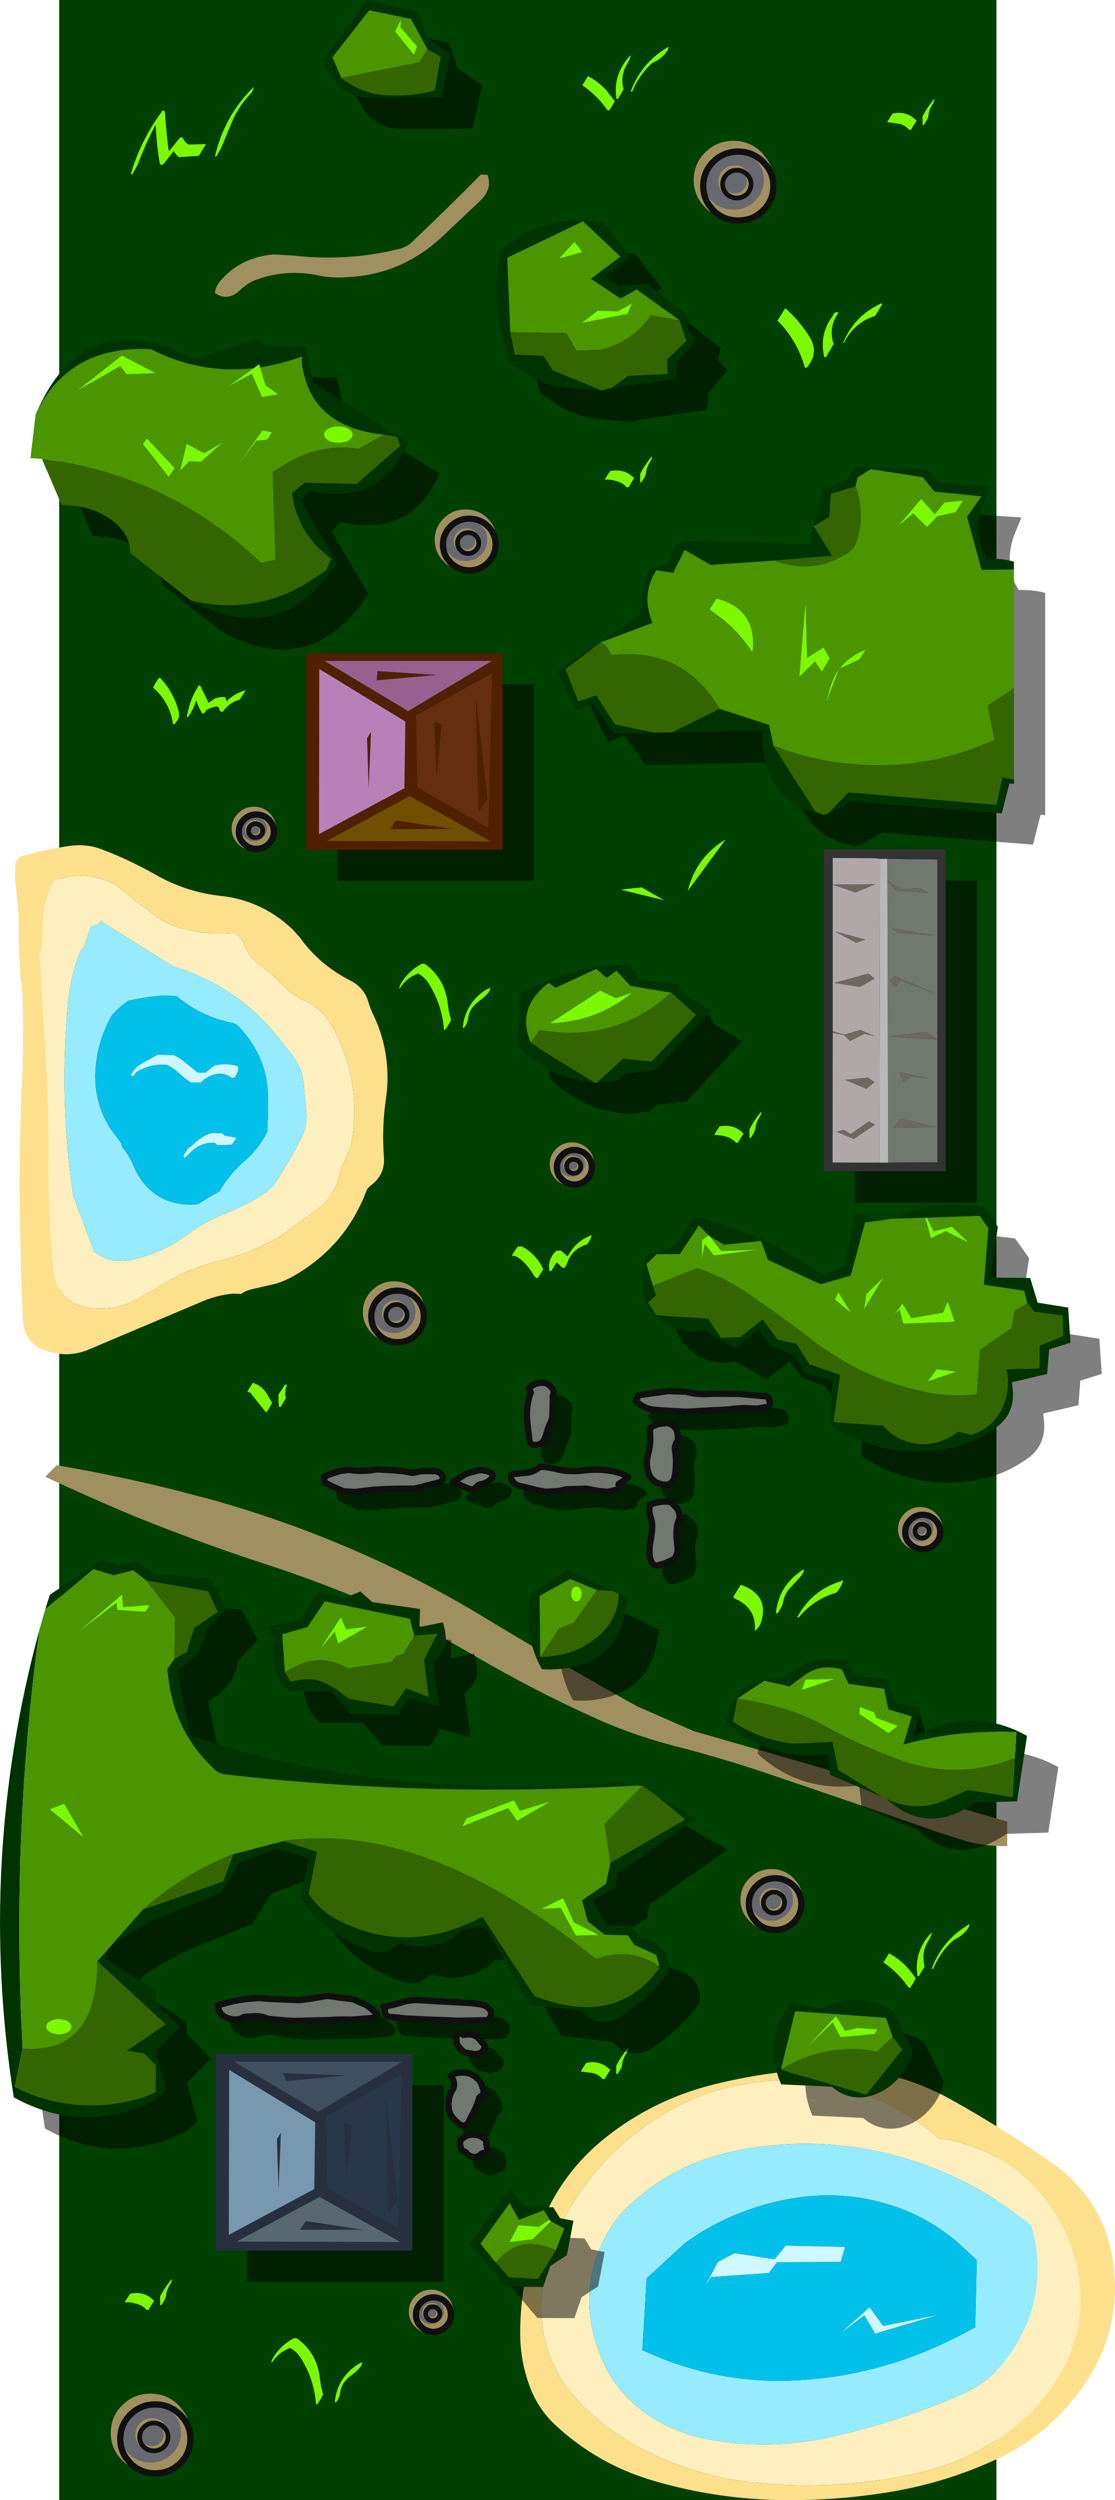 <?xml version="1.0" encoding="UTF-8" standalone="no"?>
<svg xmlns:ffdec="https://www.free-decompiler.com/flash" xmlns:xlink="http://www.w3.org/1999/xlink" ffdec:objectType="shape" height="799.95px" width="356.9px" xmlns="http://www.w3.org/2000/svg">
  <g transform="matrix(1.0, 0.0, 0.0, 1.0, 0.0, -0.05)">
    <path d="M318.95 0.05 L318.95 799.95 18.95 799.95 18.95 0.05 318.95 0.05" fill="#004000" fill-rule="evenodd" stroke="none"/>
    <path d="M17.25 281.9 L17.4 281.85 Q26.0 278.5 34.7 282.1 36.9 282.95 38.6 284.35 44.65 289.45 51.2 294.1 53.0 295.3 55.05 296.1 64.7 299.5 74.95 298.5 77.15 299.7 77.95 301.9 79.4 305.9 82.75 308.45 87.1 311.7 91.0 315.75 93.5 318.45 96.9 319.95 103.2 322.75 106.4 328.6 115.8 345.85 112.6 365.05 L112.4 366.15 Q111.45 369.2 109.9 372.2 109.2 373.55 108.9 375.05 107.05 383.75 99.7 388.25 L96.35 390.75 Q84.05 400.6 68.7 403.8 L64.85 405.0 Q59.5 406.7 54.7 409.5 L44.8 415.2 Q36.9 419.8 28.0 418.4 18.2 416.55 17.2 406.55 15.4 389.15 15.55 371.55 15.7 357.8 15.0 344.15 L12.7 305.55 12.7 305.45 Q13.75 301.65 13.7 297.75 13.6 289.15 17.25 281.9 M29.1 296.55 L26.8 303.2 25.75 304.25 Q22.6 312.15 21.8 320.6 18.85 351.65 23.35 382.0 L23.5 382.85 30.15 400.55 Q35.3 404.55 42.05 403.15 52.15 401.0 60.35 394.8 65.95 390.65 72.3 388.25 79.45 385.45 85.6 381.2 L87.55 379.35 Q92.6 371.85 96.5 364.05 98.55 360.0 98.0 355.3 L97.25 347.1 Q96.85 341.95 93.6 337.7 L89.8 332.85 Q76.4 315.65 55.65 309.35 L32.2 294.75 31.3 295.85 29.1 296.55 M272.85 686.95 L265.4 686.2 Q257.85 685.65 250.35 686.2 242.75 686.7 235.25 688.3 215.8 692.15 201.25 705.8 197.2 709.55 194.55 714.25 184.4 732.45 191.55 752.05 196.05 764.85 207.0 772.4 215.8 778.5 226.35 780.45 244.8 783.95 263.4 780.3 286.75 775.45 308.45 765.85 316.65 762.15 322.15 754.9 336.55 735.6 330.15 712.05 319.6 703.5 307.6 697.6 291.15 689.55 272.85 686.95 M309.45 686.2 Q324.65 690.9 335.0 704.35 343.25 715.2 345.3 728.65 347.3 742.25 341.8 754.7 336.1 767.35 325.5 775.95 311.65 787.15 294.25 791.2 266.75 797.45 238.75 794.05 220.05 791.6 203.55 782.5 194.0 777.3 186.3 769.45 172.3 755.45 173.35 735.75 174.1 722.05 180.6 709.85 189.65 692.75 205.2 681.25 218.8 671.0 235.0 667.5 L241.6 666.35 Q261.45 663.5 280.0 671.35 291.25 676.0 300.35 684.2 305.1 684.8 309.45 686.2" fill="#ffefbf" fill-rule="evenodd" stroke="none"/>
    <path d="M23.05 270.6 Q27.95 270.1 32.3 271.7 41.35 275.1 49.95 280.0 59.35 285.3 69.8 286.6 83.5 287.85 93.55 297.3 L95.9 299.9 Q102.2 308.7 111.9 313.65 116.6 316.0 117.9 320.6 118.55 322.85 119.55 324.85 123.25 332.6 123.9 341.15 124.3 346.25 123.6 351.15 122.15 360.8 122.9 370.4 123.3 375.95 118.55 379.45 117.65 380.15 117.25 381.15 110.75 398.35 94.85 407.8 91.7 409.75 88.15 410.8 L80.15 412.65 Q78.5 413.1 77.15 414.05 L74.6 413.95 Q69.2 414.45 64.05 416.75 L28.5 431.8 Q22.2 434.5 15.4 432.45 7.65 430.2 7.3 421.95 6.45 402.25 6.3 382.55 6.2 364.35 7.05 346.05 7.75 330.35 7.0 314.55 L7.0 314.35 Q6.65 313.75 6.6 313.2 5.95 304.75 6.0 296.35 6.0 291.7 5.4 287.15 L4.9 282.2 Q4.7 279.1 5.0 275.9 L6.3 274.15 Q14.65 271.75 23.05 270.6 M17.25 281.9 Q13.6 289.15 13.7 297.75 13.75 301.65 12.7 305.45 L12.7 305.55 15.0 344.15 Q15.7 357.8 15.55 371.55 15.4 389.15 17.2 406.55 18.2 416.55 28.0 418.4 36.9 419.8 44.8 415.2 L54.7 409.5 Q59.5 406.7 64.85 405.0 L68.7 403.8 Q84.05 400.6 96.35 390.75 L99.7 388.25 Q107.05 383.75 108.9 375.05 109.2 373.55 109.9 372.2 111.45 369.2 112.4 366.15 L112.6 365.05 Q115.8 345.85 106.4 328.6 103.2 322.75 96.9 319.95 93.5 318.45 91.0 315.75 87.1 311.7 82.75 308.45 79.4 305.9 77.95 301.9 77.15 299.7 74.95 298.5 64.7 299.5 55.05 296.1 53.0 295.3 51.2 294.1 44.65 289.45 38.6 284.35 36.9 282.95 34.7 282.1 26.0 278.5 17.4 281.85 L17.25 281.9 M323.0 682.9 Q330.05 687.35 336.9 692.2 353.7 704.15 356.4 724.6 358.9 744.0 348.65 760.55 337.8 777.85 319.7 786.55 302.8 794.5 284.3 797.45 265.95 800.45 247.25 799.9 228.3 799.25 210.3 794.1 191.7 788.95 177.7 775.9 172.1 770.65 169.45 763.3 166.6 755.55 166.5 747.05 166.45 728.85 173.1 712.0 179.85 694.9 194.25 683.65 209.0 672.1 227.05 667.35 231.0 666.3 235.0 665.5 250.45 662.2 266.3 662.05 286.5 661.8 304.4 671.8 313.85 677.05 323.0 682.9 M309.45 686.2 Q305.1 684.8 300.35 684.2 291.25 676.0 280.0 671.35 261.45 663.5 241.6 666.35 L235.0 667.5 Q218.8 671.0 205.2 681.25 189.65 692.75 180.6 709.85 174.1 722.05 173.35 735.75 172.3 755.45 186.3 769.45 194.0 777.3 203.55 782.5 220.05 791.6 238.75 794.05 266.75 797.45 294.25 791.2 311.65 787.15 325.5 775.95 336.1 767.35 341.8 754.7 347.3 742.25 345.3 728.65 343.25 715.2 335.0 704.35 324.65 690.9 309.45 686.2" fill="#fde08c" fill-rule="evenodd" stroke="none"/>
    <path d="M29.1 296.55 L31.3 295.85 32.2 294.75 55.65 309.35 Q76.4 315.65 89.8 332.85 L93.6 337.7 Q96.85 341.95 97.25 347.1 L98.0 355.3 Q98.55 360.0 96.5 364.05 92.6 371.85 87.55 379.35 L85.6 381.2 Q79.45 385.45 72.3 388.25 65.95 390.65 60.35 394.8 52.15 401.0 42.05 403.15 35.3 404.55 30.15 400.55 L23.5 382.85 23.35 382.0 Q18.85 351.65 21.8 320.6 22.6 312.15 25.75 304.25 L26.8 303.2 29.1 296.55 M55.75 318.7 L51.75 318.6 Q46.5 319.05 41.1 320.25 39.25 321.45 37.6 323.0 L36.0 324.6 Q31.6 332.15 30.7 340.75 29.5 352.2 35.5 361.4 L35.8 361.85 38.3 365.1 Q39.0 365.9 39.1 367.05 41.25 369.6 42.6 372.75 48.5 386.55 63.4 385.35 L66.85 383.15 70.3 381.2 Q73.4 375.7 78.25 371.55 82.8 367.6 85.55 362.15 L85.8 356.15 85.75 349.8 Q85.2 337.95 76.65 328.75 75.55 327.55 74.15 327.3 64.2 325.25 56.65 318.85 L55.75 318.7 M272.85 686.95 Q291.15 689.55 307.6 697.6 319.6 703.5 330.15 712.05 336.55 735.6 322.15 754.9 316.65 762.15 308.45 765.85 286.75 775.45 263.4 780.3 244.8 783.95 226.35 780.45 215.8 778.5 207.0 772.4 196.05 764.85 191.55 752.05 184.4 732.45 194.55 714.25 197.2 709.55 201.25 705.8 215.8 692.15 235.25 688.3 242.75 686.7 250.35 686.2 257.85 685.65 265.4 686.2 L272.85 686.95 M207.0 729.0 L205.6 752.0 211.9 754.7 Q230.3 761.9 250.05 761.8 270.3 761.55 289.45 754.95 301.3 750.8 312.15 744.65 L312.65 723.2 306.85 717.8 Q296.5 708.8 283.3 705.05 272.7 702.0 261.7 702.55 249.4 703.3 237.95 707.7 227.75 711.5 219.0 717.95 L207.0 729.0" fill="#96ecfe" fill-rule="evenodd" stroke="none"/>
    <path d="M55.75 318.7 L56.65 318.85 Q64.2 325.25 74.15 327.3 75.55 327.55 76.65 328.75 85.2 337.95 85.75 349.8 L85.8 356.15 85.55 362.15 Q82.8 367.6 78.25 371.55 73.4 375.7 70.3 381.2 L66.85 383.15 63.4 385.35 Q48.5 386.55 42.6 372.75 41.25 369.6 39.1 367.05 39.0 365.9 38.3 365.1 L35.8 361.85 35.5 361.4 Q29.5 352.2 30.7 340.75 31.6 332.15 36.0 324.6 L37.6 323.0 Q39.25 321.45 41.1 320.25 46.5 319.05 51.75 318.6 L55.75 318.7 M69.15 366.05 L69.55 366.45 74.15 366.3 74.4 365.95 74.7 365.55 75.45 364.45 75.65 364.05 71.9 363.4 71.55 363.05 71.15 362.65 67.55 362.55 67.5 362.6 Q64.45 363.65 62.1 366.0 61.2 366.9 60.15 367.45 L59.3 368.95 59.0 369.3 Q58.6 369.75 58.85 370.35 L59.15 370.55 60.65 369.1 Q63.9 365.45 68.8 365.7 L69.15 366.05 M44.95 340.6 Q42.95 341.85 41.9 344.0 L42.65 344.45 42.65 344.4 42.85 344.15 43.4 343.4 43.75 343.0 Q48.25 340.3 53.4 340.75 55.4 341.7 56.95 343.1 58.85 344.85 61.05 346.4 L64.15 346.45 64.3 346.4 65.3 345.45 Q70.3 342.0 74.15 344.9 74.85 345.2 75.3 344.45 76.6 342.6 76.1 341.35 L76.05 341.15 Q72.55 340.05 68.55 341.0 L68.4 341.15 66.15 342.9 65.8 343.25 63.3 343.25 59.6 340.25 Q57.85 338.7 55.65 337.65 L50.5 337.5 Q47.8 338.9 44.95 340.6 M207.0 729.0 L219.0 717.95 Q227.75 711.5 237.95 707.7 249.4 703.3 261.7 702.55 272.7 702.0 283.3 705.05 296.5 708.8 306.85 717.8 L312.65 723.2 312.15 744.65 Q301.3 750.8 289.45 754.95 270.3 761.55 250.05 761.8 230.3 761.9 211.9 754.7 L205.6 752.0 207.0 729.0 M269.0 746.6 L276.7 740.85 280.15 746.7 300.5 740.65 282.7 744.25 278.35 738.25 269.0 746.6 M225.6 731.75 L227.6 728.6 246.1 727.3 248.7 723.85 269.1 723.75 270.5 718.95 251.5 718.55 247.95 722.9 235.1 720.95 229.75 723.8 225.6 731.75" fill="#01c0e9" fill-rule="evenodd" stroke="none"/>
    <path d="M44.95 340.6 Q47.8 338.9 50.5 337.5 L55.65 337.65 Q57.85 338.7 59.6 340.25 L63.3 343.25 65.8 343.25 66.15 342.9 68.4 341.15 68.55 341.0 Q72.55 340.05 76.05 341.15 L76.1 341.35 Q76.6 342.6 75.3 344.45 74.85 345.2 74.15 344.9 70.3 342.0 65.3 345.45 L64.3 346.4 64.15 346.45 61.05 346.4 Q58.85 344.85 56.95 343.1 55.4 341.7 53.4 340.75 48.25 340.3 43.75 343.0 L43.4 343.4 42.85 344.15 42.65 344.4 42.65 344.45 41.9 344.0 Q42.95 341.85 44.95 340.6 M69.15 366.05 L68.8 365.7 Q63.9 365.45 60.65 369.1 L59.15 370.55 58.85 370.35 Q58.6 369.75 59.0 369.3 L59.3 368.95 60.15 367.45 Q61.2 366.9 62.1 366.0 64.45 363.65 67.5 362.6 L67.55 362.55 71.15 362.65 71.55 363.05 71.9 363.4 75.65 364.05 75.45 364.45 74.7 365.55 74.4 365.95 74.15 366.3 69.55 366.45 69.15 366.05 M225.6 731.75 L229.75 723.8 235.1 720.95 247.95 722.9 251.5 718.55 270.5 718.95 269.1 723.75 248.7 723.85 246.1 727.3 227.6 728.6 225.6 731.75 M269.0 746.6 L278.35 738.25 282.7 744.25 300.5 740.65 280.15 746.7 276.7 740.85 269.0 746.6" fill="#cef7ff" fill-rule="evenodd" stroke="none"/>
    <path d="M298.3 33.75 Q297.3 35.35 297.15 37.35 L296.75 38.35 295.7 40.05 295.3 40.0 295.3 39.9 295.3 37.8 295.3 37.25 Q296.9 34.2 299.05 31.65 299.2 32.35 298.3 33.75 M293.4 38.65 L293.3 38.8 292.4 40.2 291.65 41.45 291.6 41.55 291.55 41.6 290.95 41.55 Q289.75 40.15 287.9 39.65 L283.95 39.15 284.05 39.0 284.9 37.6 285.75 36.35 Q290.25 35.5 293.2 38.5 L293.4 38.65 M282.45 97.3 L282.4 97.4 280.45 100.6 280.05 101.15 Q273.4 103.25 270.15 109.75 L269.85 109.85 Q273.05 101.9 280.35 98.0 L281.85 97.15 282.45 97.3 M209.4 19.9 Q208.85 20.15 208.4 20.55 204.45 24.25 202.35 29.4 L201.9 29.35 201.9 29.25 Q205.1 20.65 212.7 15.8 L213.9 15.0 Q214.1 15.7 213.15 16.95 211.65 18.8 209.4 19.9 M201.9 17.65 Q201.85 18.7 200.75 20.55 198.45 24.25 199.6 28.65 L198.0 31.35 197.85 31.65 Q197.5 31.9 197.3 31.5 196.15 23.7 201.8 17.75 L201.9 17.65 M196.8 32.4 L195.75 34.25 195.0 35.4 194.95 35.4 194.55 35.4 194.0 34.7 Q190.9 30.45 186.7 27.55 L186.4 27.3 187.55 25.5 188.2 24.4 Q191.45 26.1 194.0 28.85 L196.65 32.25 196.8 32.4 M207.9 148.15 Q206.9 149.75 206.75 151.7 L206.35 152.7 205.3 154.4 204.9 154.35 204.9 154.3 204.9 152.2 204.9 151.65 Q206.5 148.6 208.65 146.05 208.8 146.75 207.9 148.15 M193.65 153.4 L194.5 151.95 195.35 150.75 Q199.85 149.9 202.8 152.85 L203.0 153.0 202.9 153.15 202.0 154.6 201.25 155.85 201.2 155.95 201.15 156.0 200.55 155.95 Q199.35 154.55 197.5 154.05 195.0 153.3 193.55 153.55 L193.65 153.4 M266.85 110.1 L264.9 113.45 264.45 114.2 264.4 114.3 263.85 114.35 Q262.1 107.2 266.45 101.25 L266.95 100.25 267.1 100.2 267.6 99.9 268.45 100.05 268.4 100.15 Q265.4 104.25 266.55 109.15 L266.85 110.1 M258.1 117.8 L257.6 117.65 Q255.4 109.5 249.35 103.1 L248.85 102.65 250.95 99.3 251.35 98.65 Q255.7 102.45 259.05 107.7 262.4 112.95 258.2 117.7 L258.1 117.8 M52.75 35.55 L52.75 35.65 Q53.2 41.7 53.9 47.7 L54.15 48.4 57.35 44.4 Q58.0 43.6 58.65 44.4 59.15 45.6 60.2 46.2 L60.25 46.3 65.95 46.15 63.65 49.9 57.25 50.35 Q56.35 49.65 55.7 48.55 L55.6 48.35 52.35 52.55 Q51.55 53.1 51.15 52.4 50.15 46.7 49.9 40.8 L49.75 40.05 Q46.5 46.25 44.05 52.8 L42.35 55.85 42.3 55.9 41.9 55.65 Q45.0 45.05 51.65 35.95 L52.0 35.4 52.75 35.55 M70.8 47.4 L69.4 49.9 Q68.9 50.4 68.85 49.9 71.75 37.35 80.85 28.2 L81.1 27.9 Q81.3 28.9 79.8 30.5 75.75 34.85 73.7 40.45 L70.8 47.4 M64.15 219.5 L64.15 219.55 66.55 224.45 66.75 224.9 68.85 223.5 Q70.45 222.95 72.0 223.1 72.35 223.45 72.35 224.0 L72.55 224.4 Q75.1 221.85 78.65 220.9 L76.95 223.6 76.8 223.85 Q73.35 224.85 71.4 227.7 L71.3 227.75 70.7 227.75 70.55 227.6 70.3 227.35 70.05 226.5 69.7 226.1 Q67.8 226.2 66.05 227.25 L65.65 227.8 65.4 228.25 64.75 228.3 64.65 228.2 Q63.6 226.45 62.95 224.55 L62.8 224.1 Q62.2 226.5 60.45 229.1 L60.15 229.5 59.75 229.55 59.8 229.5 Q60.45 225.1 62.5 221.25 L63.6 219.35 64.15 219.5 M51.25 216.95 Q55.7 221.65 57.25 227.9 57.65 229.5 56.55 230.85 L55.85 231.75 55.35 231.8 55.35 231.75 Q54.8 227.05 51.85 223.1 50.6 221.4 49.0 220.1 49.6 218.75 50.45 217.55 L50.85 216.95 51.25 216.95 M156.95 316.05 Q156.8 317.45 155.05 319.0 L153.1 320.55 Q150.05 322.8 149.75 326.5 L149.3 327.75 148.55 328.9 148.15 328.9 148.15 328.8 Q148.55 323.4 152.45 319.25 154.4 317.2 156.95 316.05 M127.9 316.4 Q127.65 315.75 128.6 314.3 131.05 310.45 135.05 308.4 L136.0 308.45 136.1 308.55 Q142.45 313.15 143.35 321.3 143.65 324.0 144.4 326.45 L143.4 328.2 142.6 329.4 142.55 329.5 Q142.2 329.75 142.1 329.4 141.45 321.3 137.1 314.55 135.85 312.65 133.85 311.55 130.25 312.75 128.0 316.25 L127.9 316.4 M212.6 288.1 L198.7 284.7 205.35 283.95 212.6 288.1 M220.75 282.9 L221.6 280.7 Q224.3 274.35 230.0 270.1 L232.3 268.6 220.1 285.15 220.75 282.9 M189.35 395.3 Q189.3 396.35 188.05 398.0 L188.0 398.15 Q183.1 399.55 181.5 404.3 L180.85 405.6 180.15 405.75 178.2 403.95 176.65 406.35 176.5 406.65 Q176.0 407.05 175.85 406.55 175.4 403.95 176.75 401.8 177.35 400.8 178.25 400.2 L179.55 400.2 181.7 402.05 Q184.2 397.2 189.25 395.3 L189.35 395.3 M230.35 360.45 Q234.85 359.6 237.8 362.6 L238.0 362.75 237.9 362.9 237.0 364.3 236.25 365.55 236.2 365.65 236.15 365.7 235.55 365.65 Q234.35 364.25 232.5 363.75 230.0 363.05 228.55 363.25 L228.65 363.1 229.5 361.7 230.35 360.45 M241.35 362.45 L240.3 364.15 239.9 364.1 239.9 364.0 239.9 361.9 239.9 361.35 Q241.5 358.3 243.65 355.75 243.8 356.45 242.9 357.85 241.9 359.45 241.75 361.45 L241.35 362.45 M173.3 407.15 Q172.7 407.95 172.25 408.85 L172.15 408.9 171.5 408.95 171.45 408.8 Q171.3 408.45 170.95 408.35 169.35 405.25 166.65 403.0 165.85 402.35 164.9 401.95 L164.9 401.9 163.8 401.85 164.65 400.4 165.75 398.85 167.15 398.9 Q171.15 401.05 173.45 405.2 L173.9 406.15 173.3 407.15 M236.0 508.85 L237.1 507.1 Q246.3 510.35 243.65 518.95 243.05 520.9 241.6 521.8 242.15 514.65 235.5 511.65 L234.65 511.1 236.0 508.85 M267.8 509.6 Q260.7 511.6 255.85 517.35 255.15 517.85 255.25 517.35 259.9 508.85 269.05 506.0 L269.85 505.6 Q269.7 507.1 267.95 509.4 L267.8 509.6 M257.35 502.15 Q257.35 503.45 255.45 505.35 L252.55 508.5 Q251.05 510.3 250.65 512.8 250.5 513.7 249.95 514.55 L248.9 516.25 248.4 516.2 248.35 516.1 Q249.3 507.2 257.1 502.25 L257.35 502.15 M91.2 443.05 L91.9 443.15 91.85 443.25 Q91.15 444.85 91.35 446.75 L91.55 447.35 90.0 449.9 89.85 450.2 89.7 450.25 89.35 450.2 Q89.05 448.65 89.15 446.9 L89.15 446.2 91.1 443.3 91.2 443.05 M81.0 446.8 L80.25 445.7 79.8 445.55 79.15 445.3 80.1 443.75 80.9 442.5 Q84.25 443.5 86.05 447.05 L87.1 448.9 86.05 450.8 85.2 452.0 81.0 446.8 M49.35 736.2 L49.25 736.35 48.35 737.75 47.6 739.0 47.55 739.1 47.5 739.15 46.9 739.1 Q45.7 737.7 43.85 737.2 41.35 736.5 39.9 736.7 L40.0 736.55 40.85 735.15 41.7 733.9 Q46.2 733.05 49.15 736.05 L49.35 736.2 M53.1 734.9 L52.7 735.9 51.65 737.6 51.25 737.55 51.25 737.45 51.25 735.35 51.25 734.8 Q52.85 731.75 55.0 729.2 55.15 729.9 54.25 731.3 53.25 732.9 53.1 734.9 M108.8 766.25 L108.35 767.5 107.6 768.65 107.2 768.65 107.2 768.55 Q107.6 763.15 111.5 759.0 113.45 756.95 116.0 755.8 115.85 757.2 114.1 758.75 L112.15 760.3 Q109.1 762.55 108.8 766.25 M103.45 766.2 L102.45 767.95 101.65 769.15 101.6 769.25 Q101.25 769.5 101.15 769.15 100.5 761.05 96.15 754.3 94.9 752.4 92.9 751.3 89.3 752.5 87.05 756.0 L86.95 756.15 Q86.7 755.5 87.65 754.05 90.1 750.2 94.1 748.15 L95.05 748.2 95.15 748.3 Q101.5 752.9 102.4 761.05 102.7 763.75 103.45 766.2 M310.25 615.65 Q310.45 616.3 309.5 617.55 308.0 619.4 305.75 620.5 L304.75 621.2 Q300.8 624.9 298.7 630.0 L298.25 629.95 298.25 629.9 Q301.45 621.3 309.05 616.45 L310.25 615.65 M298.25 618.25 Q298.2 619.35 297.1 621.15 294.8 624.85 295.95 629.3 L294.35 631.95 294.2 632.25 Q293.85 632.5 293.65 632.15 292.5 624.35 298.15 618.4 L298.25 618.25 M284.55 625.0 Q287.8 626.75 290.35 629.5 291.8 631.0 293.0 632.9 L293.15 633.05 292.1 634.9 291.35 636.0 291.3 636.05 290.9 636.05 290.35 635.3 Q287.25 631.05 283.05 628.15 L282.75 627.95 283.9 626.15 284.55 625.0 M185.9 662.85 L186.0 662.7 186.85 661.25 187.7 660.05 Q192.2 659.2 195.15 662.15 L195.35 662.3 195.25 662.45 194.35 663.9 193.6 665.15 193.55 665.25 193.5 665.3 192.9 665.25 Q191.7 663.85 189.85 663.35 L185.9 662.85 M198.7 662.0 L197.65 663.7 197.25 663.65 197.25 663.6 197.25 661.5 197.25 660.95 Q198.85 657.9 201.0 655.35 201.15 656.05 200.25 657.45 199.25 659.05 199.1 661.0 L198.7 662.0" fill="#7cf900" fill-rule="evenodd" stroke="none"/>
    <path d="M87.75 81.45 L93.75 81.8 Q111.3 83.85 128.1 79.6 130.25 79.0 131.85 77.5 143.15 66.8 153.9 55.9 L156.0 55.95 Q157.75 60.45 153.65 64.35 L141.8 75.55 Q137.4 79.7 132.35 82.65 122.4 88.35 110.65 88.75 105.95 89.1 101.25 88.05 91.2 86.15 81.75 89.65 79.05 90.75 77.0 92.75 72.8 96.75 68.8 93.75 69.05 91.65 70.45 90.0 77.0 82.3 87.75 81.45 M190.7 549.85 Q170.8 540.9 151.85 529.8 L151.45 529.55 Q134.1 519.4 115.5 511.8 99.35 505.1 82.7 499.75 62.85 493.2 43.35 485.3 28.8 479.25 14.5 472.55 L18.15 468.85 Q36.6 472.0 55.05 476.55 L67.15 479.7 Q98.4 488.4 127.5 502.55 139.75 508.5 151.45 515.4 L156.4 518.4 Q179.75 532.5 203.85 545.95 L222.0 553.9 322.4 582.85 322.4 590.7 Q315.8 590.9 309.45 589.2 L301.35 586.65 Q274.1 577.1 246.7 567.85 231.6 562.7 216.15 558.75 203.9 555.6 192.45 550.65 L190.7 549.85" fill="#a09060" fill-rule="evenodd" stroke="none"/>
    <path d="M244.4 52.0 Q246.0 54.5 246.0 57.65 246.0 62.15 242.7 65.45 239.4 68.65 234.75 68.65 230.65 68.65 227.6 66.15 L226.8 65.45 226.7 65.3 Q225.1 62.75 225.1 59.6 225.1 55.05 228.35 51.8 231.65 48.55 236.3 48.55 240.4 48.55 243.5 51.15 L244.25 51.8 244.4 52.0 M231.95 61.3 L232.0 61.4 232.65 62.15 Q233.95 63.4 235.85 63.4 237.7 63.4 239.05 62.15 240.35 60.8 240.4 59.0 240.4 57.2 239.15 55.9 239.75 56.9 239.75 58.15 239.75 60.0 238.4 61.35 237.1 62.65 235.2 62.65 233.55 62.65 232.3 61.65 L232.0 61.35 231.95 61.3 Q231.3 60.25 231.3 59.0 231.3 57.15 232.65 55.85 233.95 54.5 235.85 54.5 237.5 54.5 238.75 55.55 L239.05 55.85 239.15 55.9 239.05 55.8 238.4 55.0 Q237.1 53.7 235.2 53.75 233.3 53.7 232.0 55.0 230.65 56.3 230.7 58.15 230.65 59.95 231.95 61.3 M152.35 171.5 L152.25 171.4 151.8 170.85 Q150.8 169.85 149.4 169.85 147.95 169.85 146.95 170.85 145.95 171.8 146.0 173.2 145.95 174.55 146.95 175.55 146.45 174.75 146.45 173.8 146.45 172.4 147.45 171.45 148.45 170.45 149.85 170.45 151.1 170.45 152.05 171.2 L152.25 171.45 152.35 171.5 Q152.8 172.25 152.8 173.2 152.8 174.55 151.8 175.6 150.8 176.55 149.4 176.55 148.15 176.55 147.2 175.8 L146.95 175.6 147.45 176.15 Q148.45 177.15 149.85 177.15 151.25 177.15 152.25 176.15 153.25 175.15 153.25 173.8 153.25 172.45 152.35 171.5 M146.95 175.55 L146.95 175.6 146.95 175.55 M143.0 178.55 Q141.8 176.65 141.8 174.25 141.8 170.85 144.25 168.45 146.75 166.0 150.2 166.0 153.3 166.0 155.6 167.9 L156.15 168.45 156.3 168.55 Q157.45 170.45 157.45 172.8 157.45 176.2 155.0 178.65 152.5 181.05 149.05 181.05 145.95 181.05 143.65 179.2 L143.1 178.65 143.0 178.55 M86.1 262.35 Q86.9 263.6 86.9 265.2 86.9 267.45 85.25 269.05 83.6 270.65 81.3 270.7 79.2 270.7 77.7 269.45 L77.3 269.05 77.25 269.0 Q76.45 267.75 76.45 266.15 76.45 263.9 78.1 262.25 79.75 260.65 82.05 260.65 84.1 260.65 85.65 261.95 L86.0 262.25 86.1 262.35 M79.85 267.0 Q79.55 266.45 79.55 265.85 79.55 264.9 80.2 264.25 80.85 263.6 81.8 263.6 82.65 263.6 83.3 264.15 L83.45 264.25 83.45 264.3 83.45 264.25 83.1 263.85 Q82.45 263.2 81.5 263.2 80.55 263.2 79.9 263.85 79.25 264.5 79.25 265.45 79.2 266.35 79.85 267.0 L79.9 267.05 79.85 267.0 M83.45 264.3 L83.8 265.45 Q83.75 266.35 83.1 267.05 82.45 267.7 81.5 267.7 80.65 267.7 80.05 267.2 L79.9 267.05 80.2 267.4 Q80.85 268.05 81.8 268.05 82.75 268.05 83.45 267.4 84.1 266.75 84.1 265.85 84.1 264.95 83.45 264.3 M179.05 376.4 Q178.25 375.1 178.25 373.55 178.25 371.25 179.9 369.65 181.55 368.0 183.85 368.0 185.9 368.0 187.45 369.3 L187.8 369.65 187.9 369.7 Q188.7 370.95 188.7 372.55 188.7 374.8 187.05 376.45 185.4 378.05 183.1 378.05 181.0 378.05 179.5 376.8 L179.1 376.45 179.05 376.4 M185.25 371.65 L184.9 371.25 Q184.25 370.55 183.3 370.6 182.35 370.55 181.7 371.25 181.05 371.9 181.05 372.8 181.0 373.7 181.65 374.35 181.35 373.85 181.35 373.2 181.35 372.3 182.0 371.65 182.65 370.95 183.6 371.0 184.45 371.0 185.1 371.5 L185.25 371.65 185.25 371.7 185.25 371.65 M181.7 374.4 L182.0 374.8 Q182.65 375.45 183.6 375.45 184.55 375.45 185.25 374.8 185.9 374.1 185.9 373.2 185.9 372.3 185.25 371.7 L185.6 372.8 Q185.55 373.75 184.9 374.4 184.25 375.05 183.3 375.05 182.45 375.05 181.85 374.55 L181.7 374.4 181.65 374.35 181.7 374.4 M293.2 491.1 L293.5 491.5 Q294.15 492.15 295.1 492.15 296.05 492.15 296.75 491.5 297.4 490.8 297.4 489.9 297.4 489.0 296.75 488.4 L296.75 488.35 296.75 488.4 297.1 489.5 Q297.05 490.45 296.4 491.1 295.75 491.75 294.8 491.75 293.95 491.75 293.35 491.25 L293.2 491.1 293.15 491.05 293.2 491.1 M296.75 488.35 L296.4 487.95 Q295.75 487.25 294.8 487.3 293.85 487.25 293.2 487.95 292.55 488.6 292.55 489.5 292.5 490.4 293.15 491.05 292.85 490.55 292.85 489.9 292.85 489.0 293.5 488.35 294.15 487.65 295.1 487.7 295.95 487.7 296.6 488.2 L296.75 488.35 M299.4 486.4 Q300.2 487.65 300.2 489.25 300.2 491.5 298.55 493.15 296.9 494.75 294.6 494.75 292.5 494.75 291.0 493.5 L290.6 493.15 290.55 493.1 Q289.75 491.8 289.75 490.25 289.75 487.95 291.4 486.35 293.05 484.7 295.35 484.7 297.4 484.7 298.95 486.0 L299.3 486.35 299.4 486.4 M129.35 418.5 L129.3 418.4 128.85 417.8 Q127.85 416.85 126.45 416.85 125.0 416.85 124.0 417.8 123.0 418.8 123.05 420.2 123.0 421.55 123.95 422.5 123.45 421.75 123.5 420.8 123.5 419.4 124.5 418.45 125.45 417.45 126.9 417.45 128.1 417.4 129.05 418.2 L129.3 418.45 129.35 418.5 Q129.85 419.25 129.85 420.2 129.85 421.55 128.85 422.6 127.85 423.55 126.45 423.55 125.2 423.55 124.25 422.8 L124.0 422.6 124.5 423.15 Q125.45 424.1 126.9 424.1 128.3 424.1 129.3 423.15 130.3 422.15 130.3 420.8 130.3 419.45 129.35 418.5 M123.95 422.5 L124.0 422.6 123.95 422.5 M133.35 415.55 Q134.5 417.4 134.5 419.8 134.5 423.2 132.05 425.65 129.55 428.05 126.1 428.05 123.0 428.05 120.7 426.2 L120.15 425.65 120.05 425.55 Q118.85 423.6 118.85 421.25 118.85 417.85 121.3 415.4 123.75 412.95 127.25 413.0 130.35 413.0 132.65 414.9 L133.2 415.4 133.35 415.55 M40.1 786.1 Q38.5 783.55 38.5 780.4 38.5 775.85 41.75 772.6 45.05 769.35 49.7 769.35 53.8 769.35 56.9 771.95 L57.65 772.6 57.8 772.8 Q59.4 775.3 59.4 778.45 59.4 782.95 56.1 786.25 52.8 789.45 48.15 789.45 44.05 789.45 41.0 786.95 L40.2 786.25 40.1 786.1 M52.55 776.7 Q53.15 777.7 53.15 778.95 53.15 780.8 51.8 782.15 50.5 783.45 48.6 783.45 46.95 783.45 45.7 782.45 L45.4 782.15 45.35 782.1 Q44.7 781.05 44.7 779.8 44.7 777.95 46.05 776.65 47.35 775.3 49.25 775.3 50.9 775.3 52.15 776.35 L52.45 776.65 52.55 776.7 52.45 776.6 51.8 775.8 Q50.5 774.5 48.6 774.55 46.7 774.5 45.4 775.8 44.05 777.1 44.1 778.95 44.05 780.75 45.35 782.1 L45.4 782.2 46.05 782.95 Q47.35 784.2 49.25 784.2 51.1 784.2 52.45 782.95 53.75 781.6 53.8 779.8 53.8 778.0 52.55 776.7 M140.15 738.75 L139.8 738.35 Q139.15 737.65 138.2 737.7 137.25 737.65 136.6 738.35 135.95 739.0 135.95 739.9 135.9 740.8 136.55 741.45 136.25 740.95 136.25 740.3 136.25 739.4 136.9 738.75 137.55 738.05 138.5 738.1 139.35 738.1 140.0 738.6 L140.15 738.75 140.15 738.8 140.15 738.75 M136.6 741.5 L136.9 741.9 Q137.55 742.55 138.5 742.55 139.45 742.55 140.15 741.9 140.8 741.2 140.8 740.3 140.8 739.4 140.15 738.8 L140.5 739.9 Q140.45 740.85 139.8 741.5 139.15 742.15 138.2 742.15 137.35 742.15 136.75 741.65 L136.6 741.5 136.55 741.45 136.6 741.5 M133.95 743.5 Q133.15 742.2 133.15 740.65 133.15 738.35 134.8 736.75 136.45 735.1 138.75 735.1 140.8 735.1 142.35 736.4 L142.7 736.75 142.8 736.8 Q143.6 738.05 143.6 739.65 143.6 741.9 141.95 743.55 140.3 745.15 138.0 745.15 135.9 745.15 134.4 743.9 L134.0 743.55 133.95 743.5 M240.9 613.55 Q239.7 611.65 239.7 609.25 239.7 605.85 242.15 603.45 244.6 601.0 248.1 601.0 251.2 601.0 253.5 602.95 L254.05 603.45 254.2 603.55 Q255.35 605.45 255.35 607.8 255.35 611.2 252.9 613.65 250.4 616.1 246.95 616.1 243.85 616.1 241.55 614.2 L241.0 613.65 240.9 613.55 M244.8 610.55 Q244.3 609.75 244.35 608.8 244.35 607.45 245.35 606.45 246.3 605.45 247.75 605.45 248.95 605.45 249.9 606.25 L250.15 606.45 250.2 606.5 250.15 606.45 249.7 605.85 Q248.7 604.85 247.3 604.9 245.85 604.85 244.85 605.85 243.85 606.8 243.9 608.2 243.85 609.55 244.8 610.55 L244.85 610.6 244.8 610.55 M250.2 606.5 Q250.7 607.25 250.7 608.2 250.7 609.6 249.7 610.6 248.7 611.6 247.3 611.6 246.05 611.55 245.1 610.8 L244.85 610.6 245.35 611.2 Q246.3 612.15 247.75 612.15 249.15 612.15 250.15 611.2 251.15 610.2 251.15 608.8 251.15 607.45 250.2 606.5" fill="#686870" fill-rule="evenodd" stroke="none"/>
    <path d="M244.4 52.0 Q246.0 54.5 246.0 57.65 246.0 62.15 242.7 65.45 239.4 68.65 234.75 68.65 230.65 68.65 227.6 66.15 L226.8 65.45 226.7 65.3 Q223.55 62.1 223.55 57.65 223.55 53.1 226.8 49.85 230.1 46.6 234.75 46.6 239.4 46.6 242.7 49.85 L244.25 51.8 244.4 52.0 M156.3 168.55 L156.2 168.4 155.0 166.95 Q152.5 164.5 149.05 164.55 145.55 164.5 143.1 166.95 140.6 169.4 140.65 172.8 140.65 176.15 143.0 178.55 L143.1 178.65 143.65 179.2 Q145.95 181.05 149.05 181.05 152.5 181.05 155.0 178.65 157.45 176.2 157.45 172.8 157.45 170.45 156.3 168.55 M86.1 262.35 Q86.9 263.6 86.9 265.2 86.9 267.45 85.25 269.05 83.6 270.65 81.3 270.7 79.2 270.7 77.7 269.45 L77.3 269.05 77.25 269.0 Q75.65 267.4 75.65 265.2 75.65 262.9 77.3 261.3 78.95 259.65 81.3 259.65 83.6 259.65 85.25 261.3 L86.05 262.25 86.1 262.35 M187.9 369.7 L187.85 369.6 187.05 368.65 Q185.4 367.05 183.1 367.05 180.75 367.05 179.1 368.65 177.45 370.3 177.45 372.55 177.45 374.8 179.05 376.4 L179.1 376.45 179.5 376.8 Q181.0 378.05 183.1 378.05 185.4 378.05 187.05 376.45 188.7 374.8 188.7 372.55 188.7 370.95 187.9 369.7 M299.4 486.4 Q300.2 487.65 300.2 489.25 300.2 491.5 298.55 493.15 296.9 494.75 294.6 494.75 292.5 494.75 291.0 493.5 L290.6 493.15 290.55 493.1 Q288.95 491.5 288.95 489.25 288.95 487.0 290.6 485.35 292.25 483.75 294.6 483.75 296.9 483.75 298.55 485.35 L299.35 486.3 299.4 486.4 M133.35 415.55 Q134.5 417.4 134.5 419.8 134.5 423.2 132.05 425.65 129.55 428.05 126.1 428.05 123.0 428.05 120.7 426.2 L120.15 425.65 120.05 425.55 Q117.65 423.1 117.65 419.8 117.65 416.4 120.15 413.95 122.6 411.5 126.1 411.5 129.55 411.5 132.05 413.95 L133.2 415.4 133.35 415.55 M57.8 772.8 L57.65 772.6 56.1 770.65 Q52.8 767.4 48.15 767.4 43.5 767.4 40.2 770.65 36.95 773.9 36.95 778.45 36.95 782.9 40.1 786.1 L40.2 786.25 41.0 786.95 Q44.05 789.45 48.15 789.45 52.8 789.45 56.1 786.25 59.4 782.95 59.4 778.45 59.4 775.3 57.8 772.8 M142.8 736.8 L142.75 736.7 141.95 735.75 Q140.3 734.15 138.0 734.15 135.65 734.15 134.0 735.75 132.35 737.4 132.35 739.65 132.35 741.9 133.95 743.5 L134.0 743.55 134.4 743.9 Q135.9 745.15 138.0 745.15 140.3 745.15 141.95 743.55 143.6 741.9 143.6 739.65 143.6 738.05 142.8 736.8 M254.2 603.55 L254.05 603.4 252.9 602.0 Q250.4 599.55 246.95 599.55 243.45 599.55 241.0 602.0 238.5 604.4 238.5 607.8 238.5 611.15 240.9 613.55 L241.0 613.65 241.55 614.2 Q243.85 616.1 246.95 616.1 250.4 616.1 252.9 613.65 255.35 611.2 255.35 607.8 255.35 605.45 254.2 603.55" fill="none" stroke="#a09060" stroke-linecap="round" stroke-linejoin="round" stroke-width="3.0"/>
    <path d="M239.15 55.9 Q239.75 56.9 239.75 58.15 239.75 60.0 238.4 61.35 237.1 62.65 235.2 62.65 233.55 62.65 232.3 61.65 L232.0 61.35 231.95 61.3 Q230.65 59.95 230.7 58.15 230.65 56.3 232.0 55.0 233.3 53.7 235.2 53.75 237.1 53.7 238.4 55.0 L239.05 55.8 239.15 55.9 M152.35 171.5 L152.25 171.4 151.8 170.85 Q150.8 169.85 149.4 169.85 147.95 169.85 146.95 170.85 145.95 171.8 146.0 173.2 145.95 174.55 146.95 175.55 L146.95 175.6 147.2 175.8 Q148.15 176.55 149.4 176.55 150.8 176.55 151.8 175.6 152.8 174.55 152.8 173.2 152.8 172.25 152.35 171.5 M79.85 267.0 L79.9 267.05 80.05 267.2 Q80.65 267.7 81.5 267.7 82.45 267.7 83.1 267.05 83.75 266.35 83.8 265.45 L83.45 264.3 M83.45 264.25 L83.1 263.85 Q82.45 263.2 81.5 263.2 80.55 263.2 79.9 263.85 79.25 264.5 79.25 265.45 79.2 266.35 79.85 267.0 M185.25 371.65 L184.9 371.25 Q184.25 370.55 183.3 370.6 182.35 370.55 181.7 371.25 181.05 371.9 181.05 372.8 181.0 373.7 181.65 374.35 L181.7 374.4 181.85 374.55 Q182.45 375.05 183.3 375.05 184.25 375.05 184.9 374.4 185.55 373.75 185.6 372.8 L185.25 371.7 185.25 371.65 M293.2 491.1 L293.15 491.05 Q292.5 490.4 292.55 489.5 292.55 488.6 293.2 487.95 293.85 487.25 294.8 487.3 295.75 487.25 296.4 487.95 L296.75 488.35 296.75 488.4 297.1 489.5 Q297.05 490.45 296.4 491.1 295.75 491.75 294.8 491.75 293.95 491.75 293.35 491.25 L293.2 491.1 M129.35 418.5 L129.3 418.4 128.85 417.8 Q127.85 416.85 126.45 416.85 125.0 416.85 124.0 417.8 123.0 418.8 123.05 420.2 123.0 421.55 123.95 422.5 M129.35 418.5 Q129.85 419.25 129.85 420.2 129.85 421.55 128.85 422.6 127.85 423.55 126.45 423.55 125.2 423.55 124.25 422.8 L124.0 422.6 M45.35 782.1 L45.4 782.15 45.7 782.45 Q46.95 783.45 48.6 783.45 50.5 783.45 51.8 782.15 53.15 780.8 53.15 778.95 53.15 777.7 52.55 776.7 L52.45 776.6 51.8 775.8 Q50.5 774.5 48.6 774.55 46.7 774.5 45.4 775.8 44.05 777.1 44.1 778.95 44.05 780.75 45.35 782.1 M140.15 738.75 L139.8 738.35 Q139.15 737.65 138.2 737.7 137.25 737.65 136.6 738.35 135.95 739.0 135.95 739.9 135.9 740.8 136.55 741.45 L136.6 741.5 136.75 741.65 Q137.35 742.15 138.2 742.15 139.15 742.15 139.8 741.5 140.45 740.85 140.5 739.9 L140.15 738.8 140.15 738.75 M250.2 606.5 L250.15 606.45 249.7 605.85 Q248.7 604.85 247.3 604.9 245.85 604.85 244.85 605.85 243.85 606.8 243.9 608.2 243.85 609.55 244.8 610.55 M244.85 610.6 L245.1 610.8 Q246.05 611.55 247.3 611.6 248.7 611.6 249.7 610.6 250.7 609.6 250.7 608.2 250.7 607.25 250.2 606.5" fill="none" stroke="#a09060" stroke-linecap="round" stroke-linejoin="round" stroke-width="1.5"/>
    <path d="M231.95 61.3 L232.0 61.4 232.65 62.15 Q233.95 63.4 235.85 63.4 237.7 63.4 239.05 62.15 240.35 60.8 240.4 59.0 240.4 57.2 239.15 55.9 L239.05 55.85 238.75 55.55 Q237.5 54.5 235.85 54.5 233.95 54.5 232.65 55.85 231.3 57.15 231.3 59.0 231.3 60.25 231.95 61.3 M146.95 175.55 Q146.45 174.75 146.45 173.8 146.45 172.4 147.45 171.45 148.45 170.45 149.85 170.45 151.1 170.45 152.05 171.2 L152.25 171.45 152.35 171.5 Q153.25 172.45 153.25 173.8 153.25 175.15 152.25 176.15 151.25 177.15 149.85 177.15 148.45 177.15 147.45 176.15 L146.95 175.6 M83.45 264.25 L83.3 264.15 Q82.65 263.6 81.8 263.6 80.85 263.6 80.2 264.25 79.55 264.9 79.55 265.85 79.55 266.45 79.85 267.0 M83.45 264.3 L83.45 264.25 M83.45 264.3 Q84.1 264.95 84.1 265.85 84.1 266.75 83.45 267.4 82.75 268.05 81.8 268.05 80.85 268.05 80.2 267.4 L79.9 267.05 M181.65 374.35 Q181.35 373.85 181.35 373.2 181.35 372.3 182.0 371.65 182.65 370.95 183.6 371.0 184.45 371.0 185.1 371.5 L185.25 371.65 M185.25 371.7 Q185.9 372.3 185.9 373.2 185.9 374.1 185.25 374.8 184.55 375.45 183.6 375.45 182.65 375.45 182.0 374.8 L181.7 374.4 M296.75 488.4 Q297.4 489.0 297.4 489.9 297.4 490.8 296.75 491.5 296.05 492.15 295.1 492.15 294.15 492.15 293.5 491.5 L293.2 491.1 M296.75 488.35 L296.6 488.2 Q295.95 487.7 295.1 487.7 294.15 487.65 293.5 488.35 292.85 489.0 292.85 489.9 292.85 490.55 293.15 491.05 M123.95 422.5 Q123.45 421.75 123.5 420.8 123.5 419.4 124.5 418.45 125.45 417.45 126.9 417.45 128.1 417.4 129.05 418.2 L129.3 418.45 129.35 418.5 Q130.3 419.45 130.3 420.8 130.3 422.15 129.3 423.15 128.3 424.1 126.9 424.1 125.45 424.1 124.5 423.15 L124.0 422.6 123.95 422.5 M52.55 776.7 L52.45 776.65 52.15 776.35 Q50.9 775.3 49.25 775.3 47.35 775.3 46.05 776.65 44.7 777.95 44.7 779.8 44.7 781.05 45.35 782.1 L45.4 782.2 46.05 782.95 Q47.35 784.2 49.25 784.2 51.1 784.2 52.45 782.95 53.75 781.6 53.8 779.8 53.8 778.0 52.55 776.7 M136.55 741.45 Q136.25 740.95 136.25 740.3 136.25 739.4 136.9 738.75 137.55 738.05 138.5 738.1 139.35 738.1 140.0 738.6 L140.15 738.75 M140.15 738.8 Q140.8 739.4 140.8 740.3 140.8 741.2 140.15 741.9 139.45 742.55 138.5 742.55 137.55 742.55 136.9 741.9 L136.6 741.5 M244.8 610.55 Q244.3 609.75 244.35 608.8 244.35 607.45 245.35 606.45 246.3 605.45 247.75 605.45 248.95 605.45 249.9 606.25 L250.15 606.45 250.2 606.5 Q251.15 607.45 251.15 608.8 251.15 610.2 250.15 611.2 249.15 612.15 247.75 612.15 246.3 612.15 245.35 611.2 L244.85 610.6 244.8 610.55" fill="none" stroke="#101010" stroke-linecap="round" stroke-linejoin="round" stroke-width="1.5"/>
    <path d="M226.7 65.3 L226.8 65.5 228.35 67.4 Q231.65 70.6 236.3 70.6 240.95 70.6 244.25 67.4 247.55 64.1 247.55 59.6 247.55 55.15 244.4 52.0 L244.25 51.8 243.5 51.15 Q240.4 48.55 236.3 48.55 231.65 48.55 228.35 51.8 225.1 55.05 225.1 59.6 225.1 62.75 226.7 65.3 M143.0 178.55 Q141.8 176.65 141.8 174.25 141.8 170.85 144.25 168.45 146.75 166.0 150.2 166.0 153.3 166.0 155.6 167.9 L156.15 168.45 156.3 168.55 Q158.65 170.95 158.65 174.25 158.65 177.65 156.15 180.1 153.7 182.5 150.2 182.55 146.75 182.5 144.25 180.1 L143.1 178.7 143.0 178.55 M77.25 269.0 L77.3 269.1 78.1 270.05 Q79.75 271.65 82.05 271.65 84.35 271.65 86.0 270.05 87.65 268.4 87.65 266.15 87.65 263.95 86.1 262.35 L86.0 262.25 85.65 261.95 Q84.1 260.65 82.05 260.65 79.75 260.65 78.1 262.25 76.45 263.9 76.45 266.15 76.45 267.75 77.25 269.0 M179.05 376.4 Q178.25 375.1 178.25 373.55 178.25 371.25 179.9 369.65 181.55 368.0 183.85 368.0 185.9 368.0 187.45 369.3 L187.8 369.65 187.9 369.7 Q189.45 371.3 189.45 373.55 189.45 375.8 187.8 377.4 186.15 379.0 183.85 379.05 181.55 379.0 179.9 377.4 L179.1 376.5 179.05 376.4 M290.55 493.1 L290.6 493.2 291.4 494.1 Q293.05 495.7 295.35 495.75 297.65 495.7 299.3 494.1 300.95 492.5 300.95 490.25 300.95 488.0 299.4 486.4 L299.3 486.35 298.95 486.0 Q297.4 484.7 295.35 484.7 293.05 484.7 291.4 486.35 289.75 487.95 289.75 490.25 289.75 491.8 290.55 493.1 M120.05 425.55 L120.15 425.7 121.3 427.1 Q123.75 429.5 127.25 429.5 130.7 429.5 133.2 427.1 135.65 424.65 135.65 421.25 135.65 417.9 133.35 415.55 L133.2 415.4 132.65 414.9 Q130.35 413.0 127.25 413.0 123.75 412.95 121.3 415.4 118.85 417.85 118.85 421.25 118.85 423.6 120.05 425.55 M40.1 786.1 Q38.5 783.55 38.5 780.4 38.5 775.85 41.75 772.6 45.05 769.35 49.7 769.35 53.8 769.35 56.9 771.95 L57.65 772.6 57.8 772.8 Q60.95 775.95 60.95 780.4 60.95 784.9 57.65 788.2 54.35 791.4 49.7 791.4 45.05 791.4 41.75 788.2 L40.2 786.3 40.1 786.1 M133.95 743.5 Q133.15 742.2 133.15 740.65 133.15 738.35 134.8 736.75 136.45 735.1 138.75 735.1 140.8 735.1 142.35 736.4 L142.7 736.75 142.8 736.8 Q144.35 738.4 144.35 740.65 144.35 742.9 142.7 744.5 141.05 746.1 138.75 746.15 136.45 746.1 134.8 744.5 L134.0 743.6 133.95 743.5 M240.9 613.55 Q239.7 611.65 239.7 609.25 239.7 605.85 242.15 603.45 244.6 601.0 248.1 601.0 251.2 601.0 253.5 602.95 L254.05 603.45 254.2 603.55 Q256.5 605.95 256.5 609.25 256.5 612.65 254.05 615.1 251.55 617.55 248.1 617.55 244.6 617.55 242.15 615.1 L241.0 613.7 240.9 613.55 Z" fill="none" stroke="#101010" stroke-linecap="round" stroke-linejoin="round" stroke-width="2.0"/>
    <path d="M108.0 281.95 L108.0 219.05 170.85 219.05 170.85 281.95 108.0 281.95 M29.75 171.65 L23.4 156.85 19.75 156.65 21.4 142.65 Q36.9 106.55 72.4 125.0 L91.65 118.5 94.85 120.6 107.95 120.95 110.3 132.6 140.65 151.6 Q131.75 172.15 109.1 167.15 L106.15 170.1 117.9 190.1 116.75 191.8 Q98.85 217.4 71.1 202.2 L51.7 187.0 Q51.7 180.65 45.3 176.15 38.85 171.65 29.75 171.65 M127.35 10.1 L143.8 13.85 146.4 21.9 154.25 27.3 151.3 41.15 Q139.95 41.5 128.7 41.35 119.6 41.25 115.25 33.3 114.2 31.45 113.45 29.45 L127.35 10.1 M169.75 90.85 Q174.25 86.4 179.95 83.75 185.4 81.2 191.45 80.65 197.35 80.05 203.35 81.45 L211.8 92.2 203.5 98.65 208.0 101.6 217.1 100.8 230.8 111.55 229.7 114.9 232.8 118.5 226.75 125.85 226.25 131.25 205.8 134.15 202.55 135.0 195.3 134.5 188.3 133.7 Q183.1 132.4 178.5 129.6 L173.0 125.95 170.6 117.35 Q168.4 108.65 168.95 99.8 L169.75 90.85 M326.1 188.85 Q330.45 188.65 334.55 189.75 L334.55 260.9 333.1 260.7 330.65 270.3 282.5 266.45 274.9 270.5 273.7 270.75 Q264.7 269.2 259.8 263.4 256.4 259.4 254.9 253.4 L254.75 252.8 254.6 252.1 254.3 250.4 Q253.75 247.1 253.85 243.85 L206.75 244.85 199.8 235.35 194.6 237.45 188.35 224.7 214.85 206.8 217.35 192.5 224.0 190.3 225.95 184.85 228.5 183.05 269.1 184.15 273.25 166.8 281.0 163.5 283.85 159.4 307.2 160.2 310.3 164.55 326.95 165.6 325.2 169.85 324.6 171.4 Q321.95 178.4 324.4 185.65 L324.9 186.75 326.1 188.85 M274.5 234.4 L274.35 234.95 274.6 234.4 274.5 234.4 M291.7 284.85 L292.45 284.85 291.7 284.8 291.7 284.85 M289.5 284.6 L289.45 284.6 289.5 284.65 289.5 284.6 M312.7 281.8 L312.7 384.8 273.7 384.8 273.7 281.8 312.7 281.8 M211.0 521.45 L210.0 526.8 Q207.45 538.7 196.15 542.6 190.0 544.6 183.45 544.1 181.2 540.1 180.05 535.55 178.5 529.55 179.2 523.4 L179.65 520.2 191.55 512.15 211.0 521.45 M212.3 490.7 L212.3 490.65 Q211.55 488.95 212.1 486.3 L212.3 485.9 212.7 485.6 Q215.15 484.55 217.95 484.5 L219.8 484.6 220.35 484.9 221.8 486.3 Q222.85 487.3 223.35 488.85 L223.35 488.9 223.55 490.65 223.55 490.7 223.3 491.65 223.25 491.7 Q222.8 492.7 222.65 493.85 222.45 495.4 222.55 497.05 L222.85 499.75 222.85 499.8 Q223.1 501.65 222.25 503.5 L222.2 503.55 Q221.85 504.35 221.25 504.75 L218.3 506.15 218.25 506.15 215.35 507.0 214.85 507.0 Q213.55 506.7 212.9 505.6 212.2 504.5 212.0 503.2 211.8 501.35 212.0 499.55 L212.65 495.5 Q212.95 493.8 212.65 491.95 L212.3 490.7 M222.9 463.7 L222.95 465.45 222.95 466.05 222.7 466.75 Q221.85 467.65 222.05 468.9 222.8 473.85 221.75 478.65 221.5 479.6 220.65 480.15 L220.6 480.2 Q219.8 480.8 218.9 481.05 L218.85 481.05 217.1 481.1 216.95 481.05 216.35 480.85 Q215.05 480.6 214.0 479.85 212.25 478.65 211.6 476.5 210.55 473.2 211.55 469.9 212.1 467.9 212.15 465.85 L212.05 462.05 212.15 461.6 212.5 461.2 Q214.45 459.8 216.75 459.5 L216.7 459.55 218.7 459.4 218.85 459.45 Q220.1 459.65 221.05 460.4 L221.1 460.45 222.45 462.0 222.45 462.05 Q222.85 462.75 222.9 463.7 M163.15 475.8 L163.5 476.25 Q164.05 477.75 163.05 478.85 L163.0 478.85 Q161.3 480.55 159.1 480.9 158.5 481.05 158.15 481.6 157.7 482.3 156.85 482.5 L156.75 482.55 154.95 482.4 152.05 481.2 152.0 481.15 149.75 480.25 149.15 479.75 Q148.95 479.4 149.05 479.05 149.15 478.65 149.5 478.4 L153.0 476.15 153.05 476.15 Q154.4 475.35 156.2 475.05 L157.85 474.55 158.0 474.5 Q160.75 474.15 163.15 475.8 M177.4 473.55 Q177.7 473.25 178.1 473.3 181.35 473.55 184.2 474.35 L184.1 474.35 Q188.05 475.1 192.1 474.5 L192.15 474.5 Q198.55 473.75 204.45 475.65 L204.5 475.65 206.1 476.55 206.15 476.6 206.8 477.2 207.0 477.7 206.95 478.25 206.6 478.7 204.1 480.4 204.15 481.05 204.1 481.6 203.8 482.0 202.6 482.7 202.45 482.75 199.7 483.35 199.4 483.35 196.7 483.1 196.6 483.1 192.4 482.35 186.4 482.55 184.0 483.1 179.6 483.35 179.55 483.35 176.25 482.75 176.05 482.65 175.85 482.6 175.8 482.6 173.3 481.95 173.35 481.95 170.55 481.35 170.4 481.3 Q168.65 480.5 167.9 478.95 167.2 477.45 167.95 476.25 L168.35 475.9 168.9 475.75 173.9 475.25 174.0 475.25 Q175.8 474.8 177.4 473.55 M182.8 448.95 L182.8 449.0 Q183.25 449.75 183.2 450.7 L182.9 452.05 182.95 452.6 182.95 452.7 182.8 458.7 Q182.75 459.45 182.3 460.25 L182.3 460.3 Q181.25 462.3 180.8 464.4 L180.05 466.25 180.05 466.3 179.7 466.8 Q178.1 468.8 175.35 468.3 L175.1 468.25 Q173.7 467.6 173.45 465.95 L172.8 460.4 Q172.25 455.1 173.9 450.35 L173.45 449.8 173.3 449.15 173.6 448.55 Q175.85 446.2 179.25 446.5 L179.3 446.5 Q180.2 446.6 181.25 447.35 L182.8 448.95 M243.1 456.55 L243.0 456.55 240.15 456.75 240.25 456.75 238.45 457.0 233.4 457.25 224.55 457.75 224.5 457.75 216.05 457.25 216.0 457.25 213.8 457.05 213.7 457.05 Q210.2 456.35 207.8 453.95 L207.5 453.35 Q207.45 453.0 207.7 452.7 L208.1 452.0 208.3 451.25 208.6 450.75 Q208.8 450.55 209.1 450.5 L218.7 449.15 224.8 449.4 227.2 449.9 Q230.1 450.3 232.85 450.0 L232.95 450.0 241.6 450.05 250.15 450.8 Q251.1 450.85 251.75 451.75 L251.8 451.85 252.4 453.45 252.4 453.5 Q252.55 455.1 251.65 455.85 L251.1 456.1 247.5 456.75 247.3 456.75 243.1 456.55 M283.9 398.2 L291.9 400.55 295.1 400.0 Q298.4 398.65 301.8 397.55 310.3 394.6 319.1 395.6 L324.9 396.3 329.4 402.55 327.0 418.8 339.75 418.95 342.15 426.85 351.9 428.4 352.65 439.65 345.8 441.8 345.2 449.65 333.95 452.3 334.25 455.6 Q334.5 462.75 328.85 466.75 319.05 473.75 306.7 474.3 294.9 475.1 284.2 470.5 279.75 468.55 275.7 465.9 L276.5 451.75 267.85 449.5 264.15 443.55 256.7 440.8 252.85 435.55 245.35 441.4 235.45 435.65 Q229.7 436.9 224.5 434.4 221.7 433.05 219.6 430.7 215.5 426.25 215.6 420.0 215.7 415.9 216.85 411.75 L226.25 408.5 232.15 399.35 Q243.25 401.85 253.65 406.55 264.1 411.2 273.15 417.85 L280.15 415.3 283.9 398.2 M227.1 324.75 L228.45 327.75 237.55 333.25 219.8 352.45 210.0 353.55 207.95 355.7 201.05 356.45 200.25 356.4 194.15 355.4 Q189.6 354.45 185.6 352.15 L182.95 350.6 Q179.1 348.25 175.9 345.1 L176.25 328.15 Q184.45 323.55 193.3 321.15 L197.75 320.1 Q204.5 318.85 211.4 318.6 L214.65 323.5 227.1 324.75 M213.05 581.4 L215.65 581.45 220.0 584.5 232.8 591.9 207.75 609.5 207.1 613.9 199.65 618.1 204.15 625.95 212.05 626.3 214.95 629.95 216.45 630.25 217.85 630.65 219.2 631.2 220.4 632.0 Q224.8 635.35 223.85 641.05 220.15 646.1 215.55 650.2 L214.55 651.05 209.45 654.9 208.0 655.85 Q201.25 659.1 195.95 653.35 L179.6 651.4 165.3 626.45 158.1 627.4 157.1 628.4 156.0 629.3 154.8 630.05 153.5 630.85 Q146.0 634.3 138.1 631.8 L135.15 633.7 Q133.05 635.05 130.55 634.55 128.05 633.95 125.65 633.0 113.5 628.1 106.05 617.35 L108.95 604.6 98.55 601.55 86.85 605.9 80.75 615.6 58.3 624.75 46.35 631.7 45.1 633.1 43.65 636.7 59.65 646.95 59.95 651.0 67.5 658.65 59.85 666.3 63.2 678.8 Q60.95 681.35 57.85 682.85 35.95 692.95 14.4 681.1 2.55 605.35 22.65 531.35 L24.5 524.95 25.95 520.3 42.4 509.25 47.7 511.0 54.0 509.6 59.35 513.6 77.35 515.1 82.55 524.8 76.15 531.4 Q75.8 534.6 74.2 537.35 L73.65 538.25 71.65 540.7 70.1 542.05 66.65 544.45 70.9 565.35 Q133.7 586.25 206.75 580.4 209.85 580.3 213.05 581.4 M173.15 710.15 L177.8 715.9 187.1 716.25 189.25 719.75 193.55 720.6 191.45 731.6 186.15 735.05 183.85 741.75 172.0 741.7 160.45 727.95 173.15 710.15 M220.8 639.05 L221.0 639.9 221.05 639.0 220.8 639.05 M260.05 676.95 Q257.95 672.25 257.75 666.95 257.45 658.2 262.85 651.0 L272.95 652.6 275.6 651.5 Q282.05 648.95 288.5 650.5 292.4 651.35 295.85 653.5 L302.05 666.15 Q300.9 671.6 297.0 675.6 292.95 679.75 287.4 680.95 281.1 681.9 276.25 677.7 L260.05 676.95 M260.05 671.9 L260.25 672.3 260.3 672.0 260.05 671.9 M142.0 730.1 L79.15 730.1 79.15 667.25 142.0 667.25 142.0 730.1 M151.55 692.25 L151.45 691.95 151.45 691.9 Q150.7 689.35 152.9 688.2 154.5 686.7 157.4 687.1 158.75 687.2 160.05 688.1 L160.1 688.15 160.55 688.4 Q161.4 688.65 161.55 689.55 L161.55 689.6 161.9 692.55 161.9 692.6 Q162.05 693.75 161.45 694.35 160.9 694.95 159.75 694.95 L159.65 695.0 159.6 695.05 Q157.95 696.7 155.5 695.95 L155.45 695.95 Q153.9 695.35 153.35 694.4 151.7 694.1 151.55 692.25 M155.65 667.55 L155.7 667.55 Q158.7 668.75 159.95 671.3 L160.7 673.45 Q161.15 676.05 159.3 676.7 158.7 678.95 157.55 681.1 L157.25 681.7 156.05 684.05 Q155.05 686.2 153.5 686.15 152.15 686.3 150.4 684.55 L150.35 684.5 149.7 683.85 149.65 683.8 Q147.1 681.4 147.65 677.0 147.95 674.6 149.2 672.9 L149.3 672.55 149.35 672.5 Q149.55 671.05 148.5 669.75 L148.25 669.25 148.35 668.75 Q148.45 668.45 148.7 668.3 150.9 666.7 154.85 667.35 L154.9 667.35 155.65 667.55 M155.85 644.95 L158.9 645.35 158.85 645.35 160.6 645.8 160.65 645.85 161.35 646.25 161.4 646.3 Q164.65 648.65 162.35 651.6 161.75 652.35 160.8 652.4 L151.25 652.6 147.65 652.4 141.8 652.2 134.55 651.85 132.1 651.55 130.15 651.4 Q128.15 651.25 127.55 650.05 L127.5 650.0 Q127.2 649.35 127.2 648.65 L127.2 648.0 127.0 647.85 Q126.7 647.55 126.7 647.15 126.7 646.7 127.0 646.45 127.3 646.15 127.7 646.15 L128.15 646.15 130.45 645.55 130.5 645.55 Q131.45 645.15 132.5 645.0 L133.35 644.75 133.4 644.75 Q136.05 643.85 139.25 644.0 L145.35 644.4 145.75 644.4 155.85 644.95 M152.85 654.65 Q153.25 654.65 153.55 655.0 L153.6 655.05 Q157.6 654.45 159.45 657.15 L160.7 658.65 160.7 658.7 Q161.4 659.25 161.1 660.35 L161.05 660.4 Q160.3 663.4 156.7 663.25 L153.6 662.7 Q153.05 662.55 152.45 662.05 L152.4 662.0 150.85 660.25 Q150.05 659.2 150.1 657.15 L150.1 657.1 Q150.1 655.75 150.85 655.2 151.5 654.5 152.85 654.65 M88.2 643.35 L91.9 643.65 100.6 644.0 101.65 643.9 101.6 643.9 104.6 643.5 108.05 642.9 108.0 642.95 109.6 642.65 109.65 642.65 Q111.6 642.45 112.75 643.05 L113.2 643.15 113.25 643.15 117.4 643.6 117.3 643.6 118.5 643.85 119.2 644.15 119.25 644.15 121.55 645.2 121.6 645.2 Q124.2 646.2 126.5 649.0 L126.7 649.55 126.55 650.15 Q125.9 651.3 123.9 651.7 L117.15 652.25 Q113.95 652.1 110.8 652.35 L109.75 652.4 98.7 652.65 95.65 652.45 95.6 652.4 95.2 652.4 95.1 652.4 90.65 651.95 90.6 651.9 89.7 651.65 89.75 651.65 Q88.35 651.05 86.25 651.15 L86.2 651.15 83.4 651.35 83.45 651.3 83.25 651.4 Q82.1 652.35 79.6 652.15 74.25 651.6 73.7 646.8 L73.85 646.15 Q74.05 645.85 74.4 645.75 81.1 643.5 88.2 643.35 M125.35 519.25 L129.15 522.65 144.45 524.85 144.25 530.65 151.75 529.1 Q152.65 531.9 152.75 534.85 152.8 537.6 150.85 539.6 L149.75 540.7 148.65 541.9 150.7 556.0 140.9 553.25 137.7 558.65 122.35 558.55 116.05 551.2 102.5 551.2 Q98.75 548.05 97.65 543.3 96.8 539.6 97.4 535.9 L97.65 534.45 95.65 530.45 105.75 528.4 112.1 519.25 119.95 521.5 125.35 519.25 M79.1 576.55 L79.15 576.55 79.1 576.55 M116.45 474.35 L116.7 474.35 Q121.15 475.05 125.45 474.25 L125.55 474.2 131.45 474.5 134.65 474.85 134.85 474.9 137.0 475.35 139.7 474.8 139.85 474.75 144.45 474.75 144.55 474.75 Q145.9 474.95 146.9 475.95 L147.0 476.05 147.65 477.2 147.7 477.3 147.8 477.95 147.8 478.15 Q147.4 480.1 145.4 480.4 L142.75 481.1 142.85 481.1 139.85 481.9 139.8 481.9 137.75 482.35 137.5 482.35 Q131.05 482.25 124.6 482.7 L118.85 483.4 118.9 483.4 114.7 483.15 114.55 483.1 114.45 483.05 114.4 483.05 Q112.6 482.4 110.95 481.55 L110.9 481.5 108.45 480.3 108.15 479.95 107.95 479.5 107.7 477.65 107.85 477.05 108.3 476.65 Q110.85 475.5 113.7 474.75 L113.8 474.7 116.45 474.35 M242.5 561.15 L242.85 559.65 Q246.8 545.8 260.8 547.15 269.4 538.85 281.0 541.5 L283.9 546.1 294.0 547.3 296.5 554.75 304.65 556.5 302.3 565.9 Q320.45 555.35 338.75 565.45 L335.55 586.4 322.2 586.8 320.1 588.1 Q305.9 596.85 293.7 585.5 L275.75 578.0 275.0 571.3 Q256.3 573.75 242.5 561.15" fill="#000000" fill-opacity="0.502" fill-rule="evenodd" stroke="none"/>
    <path d="M209.4 234.45 L196.75 234.85 189.8 225.35 184.6 227.45 178.35 214.7 204.85 196.8 207.35 182.5 214.0 180.3 215.95 174.85 218.5 173.05 259.1 174.15 263.25 156.8 271.0 153.5 273.85 149.4 297.2 150.2 300.3 154.55 316.95 155.6 315.2 159.85 314.6 161.4 Q311.95 168.4 314.4 175.65 L314.9 176.75 316.1 178.85 Q320.45 178.65 324.55 179.75 L324.55 182.3 314.2 182.35 309.55 165.4 314.15 158.85 299.1 157.35 295.4 152.75 278.7 150.15 274.5 152.8 273.85 155.65 265.95 158.1 265.45 165.35 260.5 168.45 266.35 177.85 247.75 179.4 227.45 180.8 219.15 176.0 215.45 183.35 210.1 182.5 Q205.6 189.45 208.15 197.4 L208.8 199.35 192.2 205.6 181.05 214.15 185.05 224.5 190.8 222.55 196.85 231.85 209.4 234.45 M324.55 249.5 L324.55 250.9 323.1 250.7 320.65 260.3 272.5 256.45 264.9 260.5 271.6 253.6 318.9 257.6 320.85 248.7 324.55 249.5 M263.7 260.75 Q254.7 259.2 249.8 253.4 246.4 249.4 244.9 243.4 L244.75 242.8 244.6 242.1 244.3 240.4 Q243.75 237.1 243.85 233.85 L215.2 234.35 230.3 226.85 246.2 232.0 247.55 238.65 261.0 259.75 263.7 260.75 M192.55 125.0 L185.3 124.5 178.3 123.7 Q173.1 122.45 168.5 119.6 L163.0 115.95 160.6 107.35 Q158.4 98.7 158.95 89.8 L159.75 80.85 Q164.25 76.4 169.95 73.75 175.4 71.2 181.45 70.65 187.35 70.05 193.35 71.45 L201.8 82.2 193.5 88.65 198.0 91.6 207.1 90.8 220.8 101.55 219.7 104.9 222.8 108.5 216.75 115.85 216.25 121.25 195.8 124.15 201.0 120.35 213.7 119.7 213.55 115.05 219.65 109.15 217.55 102.55 203.8 92.65 198.6 95.55 189.15 89.25 198.6 82.15 186.6 70.85 Q174.5 76.7 162.35 82.5 L163.35 106.35 164.75 113.5 173.95 113.95 176.95 118.55 192.55 125.0 M133.8 3.85 L136.4 11.9 144.25 17.3 141.3 31.15 Q129.95 31.5 118.7 31.35 109.6 31.25 105.25 23.3 104.15 21.45 103.45 19.45 L117.35 0.1 133.8 3.85 M109.25 25.0 Q114.7 29.35 121.6 30.35 130.55 31.25 139.2 29.05 L141.05 18.2 136.8 15.75 131.55 6.1 118.2 3.35 106.4 18.35 109.25 25.0 M81.2 117.85 Q64.05 119.8 48.35 111.8 22.0 110.35 11.4 132.65 26.9 96.55 62.4 115.0 L81.65 108.5 84.85 110.6 97.95 110.95 100.3 122.6 130.65 141.6 Q121.75 162.15 99.1 157.15 L96.15 160.1 107.9 180.1 106.75 181.8 Q88.85 207.4 61.1 192.2 82.95 197.4 101.35 184.55 L104.4 182.55 106.05 178.8 Q95.3 171.1 93.45 157.85 L97.5 154.5 114.15 154.9 128.1 142.7 127.05 139.75 122.9 139.1 Q99.55 136.75 96.7 116.7 96.5 115.4 96.75 114.1 89.9 116.55 83.25 117.6 L82.95 116.6 81.2 117.85 M190.25 346.4 L184.15 345.4 Q179.6 344.45 175.6 342.15 L172.95 340.6 Q169.1 338.25 165.9 335.1 L166.25 318.15 Q174.45 313.55 183.3 311.15 L187.75 310.1 Q194.5 308.85 201.4 308.6 L204.65 313.5 217.1 314.75 218.45 317.75 227.55 323.25 209.8 342.45 200.0 343.55 197.95 345.7 191.05 346.45 199.45 338.8 208.55 339.7 222.8 324.75 214.8 317.65 201.8 315.5 197.3 310.65 194.2 312.95 190.85 310.05 177.85 316.1 175.6 314.5 173.25 316.55 Q165.7 323.9 169.9 333.65 L171.7 334.85 172.35 335.4 190.25 346.4 M227.2 395.65 L226.85 395.3 223.7 392.15 217.6 401.3 210.15 401.35 206.9 404.55 209.0 411.45 209.95 414.45 207.5 416.9 210.1 420.9 226.65 421.95 230.75 428.1 237.05 427.85 244.15 422.15 248.9 428.7 254.9 430.0 259.1 436.6 268.9 439.95 266.8 455.05 282.55 456.2 Q288.25 462.45 296.5 462.1 299.65 461.9 302.5 460.65 304.7 459.7 306.7 458.1 L310.8 459.15 Q317.05 457.3 320.2 451.7 321.85 448.7 322.35 445.55 323.0 441.75 322.1 438.15 L332.65 437.85 332.75 430.6 340.25 427.55 340.2 420.95 330.95 419.75 328.75 416.95 327.8 413.05 314.95 411.1 316.35 393.05 313.6 389.05 296.65 389.65 296.2 389.65 285.1 390.0 Q288.4 388.65 291.8 387.55 300.3 384.6 309.1 385.6 L314.9 386.3 319.4 392.55 317.0 408.8 329.75 408.95 332.15 416.85 341.9 418.4 342.65 429.65 335.8 431.8 335.2 439.65 323.95 442.3 324.25 445.6 Q324.5 452.75 318.85 456.75 309.05 463.75 296.7 464.3 284.9 465.1 274.2 460.5 269.75 458.55 265.7 455.9 L266.5 441.75 257.85 439.5 254.15 433.55 246.7 430.8 242.85 425.55 235.35 431.4 225.45 425.65 Q219.7 426.9 214.5 424.4 211.7 423.05 209.6 420.7 205.5 416.25 205.6 410.0 205.7 405.9 206.85 401.75 L216.25 398.5 222.15 389.35 Q233.25 391.85 243.65 396.55 254.1 401.2 263.15 407.85 L270.15 405.3 273.9 388.2 281.9 390.55 276.9 391.15 272.3 408.2 262.6 410.95 245.85 403.15 243.6 397.1 231.8 398.3 227.2 395.65 M172.95 530.15 Q183.35 530.1 190.7 524.25 198.05 518.35 198.05 510.0 L201.0 511.45 200.0 516.8 Q197.45 528.7 186.15 532.6 180.0 534.6 173.45 534.1 171.2 530.15 170.05 525.55 168.5 519.5 169.2 513.4 L169.65 510.2 181.55 502.15 196.1 509.1 191.1 508.8 182.5 505.25 172.7 510.65 172.95 530.15 M282.25 574.85 L265.75 568.0 265.0 561.3 Q247.9 563.55 234.9 553.2 L232.5 551.15 232.85 549.65 Q233.65 546.8 234.9 544.6 239.7 536.05 250.8 537.15 259.4 528.85 271.0 531.5 L273.9 536.1 284.0 537.3 286.5 544.75 294.65 546.5 292.3 555.9 Q310.45 545.35 328.75 555.45 L325.55 576.4 312.2 576.8 310.1 578.1 Q295.9 586.85 283.7 575.5 292.85 580.05 302.15 576.2 L309.75 572.75 324.1 575.0 324.85 562.5 325.3 554.3 Q306.95 553.3 289.2 558.2 L291.85 549.2 284.4 547.0 283.0 540.4 271.6 538.8 269.5 534.2 Q266.45 533.25 263.1 533.65 259.85 534.25 257.2 536.25 254.9 537.9 252.7 539.65 L244.65 537.8 236.0 543.55 234.65 550.95 234.9 551.1 Q243.65 556.85 254.15 557.95 L266.45 557.4 268.3 566.35 282.25 574.85 M210.0 574.5 L222.8 581.9 197.75 599.5 197.1 603.9 189.65 608.1 194.15 615.95 202.05 616.3 204.95 619.95 206.45 620.25 207.85 620.65 209.2 621.2 Q209.8 621.55 210.4 622.0 214.8 625.35 213.85 631.05 210.15 636.1 205.55 640.2 L204.55 641.05 199.45 644.9 198.0 645.85 Q191.25 649.1 185.95 643.35 L169.6 641.4 155.3 616.45 148.1 617.4 147.1 618.4 146.0 619.3 144.8 620.05 143.5 620.85 Q136.0 624.3 128.1 621.8 L125.15 623.7 Q123.05 625.05 120.55 624.55 L115.65 623.0 Q103.5 618.1 96.05 607.35 L98.95 594.6 88.55 591.55 76.85 595.9 70.75 605.6 48.3 614.75 36.35 621.7 45.65 611.1 71.5 602.0 74.75 593.3 90.8 589.1 101.45 592.55 98.8 606.0 Q102.4 611.35 108.0 614.3 130.4 626.0 154.4 613.35 L171.1 638.75 173.05 639.4 Q177.7 641.05 181.95 641.75 191.1 643.25 198.45 640.2 205.6 637.2 211.0 629.9 L211.05 629.0 210.05 625.55 202.95 622.25 200.95 619.25 193.55 619.05 188.15 614.8 186.35 608.05 193.95 602.8 195.4 596.1 219.35 582.2 210.0 574.5 M35.1 623.1 L33.65 626.7 49.65 636.95 49.95 641.0 57.5 648.65 49.85 656.3 53.2 668.8 Q50.95 671.35 47.85 672.85 25.95 682.95 4.4 671.1 -7.45 595.35 12.65 521.35 3.55 587.95 7.25 655.35 L4.75 667.7 Q23.15 677.0 43.1 671.9 46.55 671.1 49.85 669.4 L49.9 660.8 46.1 657.05 40.6 656.15 53.05 647.75 31.2 627.55 35.1 623.1 M14.5 514.95 L15.95 510.3 32.4 499.25 37.7 501.0 44.0 499.6 49.35 503.6 67.35 505.1 72.55 514.8 66.15 521.4 Q65.8 524.6 64.2 527.35 L63.65 528.25 61.65 530.7 60.1 532.05 56.65 534.45 60.9 555.35 Q123.7 576.25 196.75 570.4 199.85 570.3 203.05 571.4 135.2 575.1 72.0 567.75 70.5 567.55 69.15 566.55 L69.1 566.55 Q56.65 555.25 54.15 538.7 L53.55 534.15 55.85 530.85 59.8 528.6 62.15 520.95 69.7 515.8 66.7 509.2 46.85 505.75 42.6 502.45 36.4 504.05 29.9 502.1 14.5 514.95 M140.85 529.6 L139.75 530.7 138.65 531.9 140.7 546.0 130.9 543.25 127.7 548.65 112.35 548.55 106.05 541.2 92.5 541.2 Q88.75 538.05 87.65 533.3 86.8 529.6 87.4 525.9 L87.65 524.45 85.65 520.45 95.75 518.4 102.1 509.25 109.95 511.5 115.35 509.25 119.15 512.65 134.45 514.85 134.25 520.65 141.75 519.1 Q142.65 521.9 142.75 524.85 142.8 527.6 140.85 529.6 M91.2 535.1 L92.95 538.05 95.35 537.6 Q98.8 536.95 102.0 537.75 L104.05 538.5 106.35 539.75 107.9 540.75 111.65 543.6 125.95 546.0 130.05 540.2 137.25 543.05 135.75 531.1 140.0 522.75 132.6 523.4 131.2 518.0 103.95 512.4 98.45 520.6 90.35 522.95 91.2 535.1 M175.9 710.3 L174.05 707.2 166.1 710.3 163.15 704.95 153.8 717.95 158.75 724.0 162.85 728.7 172.25 729.15 177.95 719.9 180.55 713.1 176.25 710.8 175.9 710.3 M265.6 641.5 Q272.05 638.95 278.5 640.5 282.4 641.35 285.85 643.5 L292.05 656.15 Q290.9 661.65 287.0 665.6 282.95 669.75 277.4 670.95 271.1 671.9 266.25 667.7 L250.05 666.95 Q247.95 662.25 247.75 656.95 247.45 648.2 252.85 641.0 L262.95 642.6 265.6 641.5 M285.7 651.8 L283.6 645.65 254.5 643.55 250.05 661.9 250.25 662.3 277.25 670.2 288.85 655.8 285.7 651.8 M177.1 706.3 L179.25 709.75 183.55 710.6 181.45 721.6 176.15 725.05 173.85 731.75 162.0 731.7 150.45 717.95 163.15 700.2 167.8 705.95 177.1 706.3" fill="#003300" fill-rule="evenodd" stroke="none"/>
    <path d="M192.2 205.6 L208.8 199.35 208.15 197.4 Q205.6 189.45 210.1 182.5 L215.45 183.35 219.15 176.0 227.45 180.8 247.75 179.4 Q260.7 184.15 271.7 176.7 273.4 175.45 274.05 173.6 276.15 167.55 275.3 161.4 274.9 158.5 273.85 155.65 L274.5 152.8 278.7 150.15 295.4 152.75 299.1 157.35 314.15 158.85 309.55 165.4 314.2 182.35 324.55 182.3 324.55 220.1 316.2 225.8 318.35 236.85 311.0 239.75 310.55 239.9 309.1 240.4 Q303.5 242.25 297.75 243.4 L291.6 244.35 288.6 244.65 Q283.1 245.05 277.45 244.85 270.95 244.55 264.6 243.45 L264.25 243.4 Q258.25 242.25 252.4 240.4 L247.55 238.65 246.2 232.0 230.3 226.85 228.75 224.4 Q225.6 219.6 221.6 216.35 214.45 210.45 204.6 209.5 201.6 209.2 198.35 209.4 L195.65 209.65 194.1 206.8 192.2 205.6 M163.35 106.35 L162.35 82.5 Q174.5 76.7 186.6 70.85 L198.6 82.15 189.15 89.25 198.6 95.55 203.8 92.65 217.55 102.55 208.35 100.95 Q202.55 109.45 192.3 111.95 L184.5 112.25 181.25 106.65 163.35 106.35 M186.4 80.7 L183.9 77.4 178.95 82.8 186.4 80.7 M231.6 192.25 L229.35 191.55 227.1 195.05 231.6 198.35 Q236.95 202.8 240.8 208.7 L241.0 207.7 Q241.85 196.05 231.6 192.25 M197.75 99.65 L191.3 99.45 186.25 103.35 200.85 100.5 202.3 97.15 197.75 99.65 M305.85 163.95 L308.25 160.2 302.35 160.8 299.2 164.55 294.85 159.65 287.35 168.55 292.3 164.3 296.7 168.7 300.1 165.2 305.85 163.95 M128.2 8.8 L128.4 6.25 126.45 10.1 132.5 17.65 133.5 14.9 128.2 8.8 M136.8 15.75 L134.3 20.0 109.25 25.0 106.4 18.35 118.2 3.35 131.55 6.1 136.8 15.75 M81.2 117.85 L73.1 123.65 80.6 119.7 83.85 127.1 89.05 126.25 85.0 123.3 83.25 117.6 Q89.9 116.55 96.75 114.1 96.5 115.4 96.7 116.7 99.55 136.75 122.9 139.1 L114.85 143.65 Q103.1 141.95 92.85 147.7 90.0 149.25 87.3 151.05 L88.2 179.2 83.6 180.15 Q53.75 151.95 13.4 146.85 L9.75 146.65 11.4 132.65 Q22.0 110.35 48.35 111.8 64.05 119.8 81.2 117.85 M64.35 147.8 L71.4 141.5 65.35 145.05 59.75 142.05 57.6 150.7 60.5 147.7 64.35 147.8 M47.0 140.3 L45.75 142.15 54.0 152.65 55.95 149.85 47.0 140.3 M40.5 119.8 L49.85 119.45 39.0 113.8 24.75 125.0 38.5 117.2 40.5 119.8 M105.05 141.0 Q106.4 141.7 108.3 141.75 110.2 141.7 111.55 141.0 112.9 140.15 112.9 139.1 112.9 138.0 111.55 137.25 110.2 136.45 108.3 136.45 106.4 136.45 105.05 137.25 103.7 138.0 103.7 139.1 103.7 140.15 105.05 141.0 M82.1 141.05 L85.6 140.7 87.1 138.3 84.0 137.8 75.65 149.45 82.1 141.05 M264.6 224.4 L268.55 214.15 Q267.4 215.65 266.7 217.4 L266.05 219.05 265.35 221.4 264.6 224.0 264.5 224.4 264.35 224.95 264.6 224.4 M271.05 211.5 Q269.7 212.65 268.7 214.0 L275.1 211.05 277.1 207.9 Q273.85 209.1 271.2 211.4 271.1 211.4 271.05 211.5 M265.6 210.7 L263.6 207.2 258.35 210.55 257.85 192.55 255.85 216.55 260.85 211.75 263.1 214.95 265.6 210.7 M169.9 333.65 Q165.7 323.9 173.25 316.55 L175.6 314.5 177.85 316.1 190.85 310.05 194.2 312.95 197.3 310.65 201.8 315.5 214.8 317.65 Q199.75 331.45 179.45 330.45 L172.6 329.7 169.9 333.65 M197.15 319.4 L192.1 317.0 176.0 327.45 178.3 327.3 Q191.95 326.3 202.4 317.6 L197.15 319.4 M227.2 395.65 L231.8 398.3 243.6 397.1 245.85 403.15 262.6 410.95 272.3 408.2 276.9 391.15 281.9 390.55 285.1 390.0 296.2 389.65 297.95 396.2 302.75 394.0 310.05 397.65 304.75 392.55 298.85 394.0 296.65 389.65 313.6 389.05 316.35 393.05 314.95 411.1 327.8 413.05 328.75 416.95 324.75 419.45 323.8 424.9 313.65 432.0 312.7 446.15 Q304.1 447.15 295.7 445.35 276.2 441.25 260.1 428.9 250.15 421.25 239.9 414.25 232.1 408.85 223.2 405.8 L209.0 411.45 206.9 404.55 210.15 401.35 217.6 401.3 223.7 392.15 226.85 395.3 224.75 396.8 224.6 402.85 225.6 398.0 228.5 401.75 242.7 399.9 230.85 400.3 227.2 395.65 M299.85 438.15 L296.95 442.05 306.15 438.9 299.85 438.15 M288.85 417.1 L286.35 420.55 288.0 419.15 289.1 423.55 305.6 422.95 303.35 416.55 301.85 420.05 291.7 421.8 288.85 417.1 M268.35 413.5 L267.25 415.85 272.35 420.05 268.35 413.5 M277.3 414.1 L276.6 419.0 282.75 408.75 277.3 414.1 M182.8 510.05 Q182.8 511.05 183.3 511.75 183.8 512.45 184.5 512.45 185.2 512.45 185.7 511.75 186.2 511.05 186.2 510.05 186.2 509.05 185.7 508.35 185.2 507.65 184.5 507.65 183.8 507.65 183.3 508.35 182.8 509.05 182.8 510.05 M191.1 508.8 L183.65 519.2 178.9 521.15 172.95 530.15 172.7 510.65 182.5 505.25 191.1 508.8 M165.5 582.65 L176.2 576.4 166.4 579.4 164.5 576.05 149.3 581.85 148.0 584.4 162.7 578.55 165.5 582.65 M236.0 543.55 L244.65 537.8 252.7 539.65 Q254.9 537.9 257.2 536.25 259.85 534.25 263.1 533.65 266.45 533.25 269.5 534.2 L271.6 538.8 283.0 540.4 284.4 547.0 291.85 549.2 289.2 558.2 Q306.95 553.3 325.3 554.3 L324.85 562.5 Q306.75 569.85 287.85 563.15 L282.05 560.9 Q272.85 557.15 264.15 552.4 257.6 548.7 250.65 546.7 243.6 544.65 236.0 543.55 M36.35 621.7 L35.1 623.1 31.2 627.55 Q31.15 657.55 7.25 655.35 3.55 587.95 12.65 521.35 L14.5 514.95 29.9 502.1 36.4 504.05 42.6 502.45 46.85 505.75 56.05 517.55 55.85 530.85 53.55 534.15 54.15 538.7 Q56.65 555.25 69.1 566.55 L69.15 566.55 Q70.5 567.55 72.0 567.75 135.2 575.1 203.05 571.4 L205.65 571.45 193.55 583.65 195.4 596.1 193.95 602.8 186.35 608.05 188.15 614.8 193.55 619.05 200.95 619.25 202.95 622.25 210.05 625.55 211.05 629.0 210.8 629.05 Q202.8 623.65 193.45 626.05 L190.75 626.85 Q135.65 582.35 90.8 589.1 L74.75 593.3 Q59.55 599.05 45.65 611.1 L36.35 621.7 M279.7 547.85 L275.2 546.2 275.0 548.4 284.4 554.6 287.4 552.25 280.55 549.7 279.7 547.85 M257.85 537.4 L256.65 540.75 267.2 537.25 257.85 537.4 M26.85 588.05 L20.55 577.15 15.95 578.95 26.85 588.05 M46.55 515.75 L47.95 513.55 39.4 514.25 39.1 510.2 24.5 522.65 37.3 512.85 37.55 515.2 46.55 515.75 M91.2 535.1 L90.35 522.95 98.45 520.6 103.95 512.4 131.2 518.0 132.6 523.4 129.2 529.2 126.8 529.95 125.2 531.85 111.45 533.85 Q109.05 532.5 106.35 531.8 L104.95 531.5 Q100.25 530.7 95.75 532.75 93.4 533.8 91.2 535.1 M102.3 527.9 L107.1 522.1 108.25 525.9 Q113.0 523.15 117.7 520.45 L110.8 521.35 109.1 517.45 102.3 527.9 M22.9 648.5 Q22.9 647.45 21.75 646.8 20.55 646.05 18.85 646.05 17.15 646.05 16.0 646.8 14.8 647.45 14.8 648.5 14.8 649.45 16.0 650.25 17.15 650.9 18.85 650.95 20.55 650.9 21.75 650.25 22.9 649.45 22.9 648.5 M158.75 724.0 L153.8 717.95 163.15 704.95 166.1 710.3 174.05 707.2 175.9 710.3 172.45 712.5 165.95 712.0 163.1 717.45 170.55 716.5 176.25 710.8 180.55 713.1 177.95 719.9 175.5 719.0 Q165.35 715.6 158.75 724.0 M270.55 649.85 L267.55 645.1 258.05 655.35 266.55 647.15 269.05 651.85 279.95 650.85 280.9 649.35 274.45 648.9 270.55 649.85 M285.7 651.8 L280.65 656.5 277.2 655.9 Q262.75 654.5 250.3 662.0 L250.05 661.9 254.5 643.55 283.6 645.65 285.7 651.8 M180.25 607.35 L173.15 610.85 179.45 610.5 184.3 619.35 191.7 619.15 183.7 615.15 180.25 607.35" fill="#4a9500" fill-rule="evenodd" stroke="none"/>
    <path d="M186.4 80.7 L178.95 82.8 183.9 77.4 186.4 80.7 M197.75 99.65 L202.3 97.15 200.85 100.5 186.25 103.35 191.3 99.45 197.75 99.65 M231.6 192.25 Q241.85 196.05 241.0 207.7 L240.8 208.7 Q236.95 202.8 231.6 198.35 L227.1 195.05 229.35 191.55 231.6 192.25 M305.85 163.95 L300.1 165.2 296.7 168.7 292.3 164.3 287.35 168.55 294.85 159.65 299.2 164.55 302.35 160.8 308.25 160.2 305.85 163.95 M128.2 8.8 L133.5 14.9 132.5 17.65 126.45 10.1 128.4 6.25 128.2 8.8 M40.5 119.8 L38.5 117.2 24.75 125.0 39.0 113.8 49.85 119.45 40.5 119.8 M47.0 140.3 L55.95 149.85 54.0 152.65 45.75 142.15 47.0 140.3 M64.35 147.8 L60.5 147.7 57.6 150.7 59.75 142.05 65.35 145.05 71.4 141.5 64.35 147.8 M83.25 117.6 L85.0 123.3 89.05 126.25 83.85 127.1 80.6 119.7 73.1 123.65 81.2 117.85 82.95 116.6 83.25 117.6 M82.1 141.05 L75.65 149.45 84.0 137.8 87.1 138.3 85.6 140.7 82.1 141.05 M105.05 141.0 Q103.7 140.15 103.7 139.1 103.7 138.0 105.05 137.25 106.4 136.45 108.3 136.45 110.2 136.45 111.55 137.25 112.9 138.0 112.9 139.1 112.9 140.15 111.55 141.0 110.2 141.7 108.3 141.75 106.4 141.7 105.05 141.0 M271.05 211.5 Q271.1 211.4 271.2 211.4 273.85 209.1 277.1 207.9 L275.1 211.05 268.7 214.0 Q269.7 212.65 271.05 211.5 M264.5 224.4 L264.6 224.0 265.35 221.4 266.05 219.05 266.7 217.4 Q267.4 215.65 268.55 214.15 L264.6 224.4 264.5 224.4 M265.6 210.7 L263.1 214.95 260.85 211.75 255.85 216.55 257.85 192.55 258.35 210.55 263.6 207.2 265.6 210.7 M197.15 319.4 L202.4 317.6 Q191.95 326.3 178.3 327.3 L176.0 327.45 192.1 317.0 197.15 319.4 M226.85 395.3 L227.2 395.65 230.85 400.3 242.7 399.9 228.5 401.75 225.6 398.0 224.6 402.85 224.75 396.8 226.85 395.3 M296.2 389.65 L296.65 389.65 298.85 394.0 304.75 392.55 310.05 397.65 302.75 394.0 297.95 396.2 296.2 389.65 M288.85 417.1 L291.7 421.8 301.85 420.05 303.35 416.55 305.6 422.95 289.1 423.55 288.0 419.15 286.35 420.55 288.85 417.1 M299.85 438.15 L306.15 438.9 296.95 442.05 299.85 438.15 M277.3 414.1 L282.75 408.75 276.6 419.0 277.3 414.1 M268.35 413.5 L272.35 420.05 267.25 415.85 268.35 413.5 M182.8 510.05 Q182.8 509.05 183.3 508.35 183.8 507.65 184.5 507.65 185.2 507.65 185.7 508.35 186.2 509.05 186.2 510.05 186.2 511.05 185.7 511.75 185.2 512.45 184.5 512.45 183.8 512.45 183.3 511.75 182.8 511.05 182.8 510.05 M165.5 582.65 L162.7 578.55 148.0 584.4 149.3 581.85 164.5 576.05 166.4 579.4 176.2 576.4 165.5 582.65 M257.85 537.4 L267.2 537.25 256.65 540.75 257.85 537.4 M279.7 547.85 L280.55 549.7 287.4 552.25 284.4 554.6 275.0 548.4 275.2 546.2 279.7 547.85 M46.55 515.75 L37.55 515.2 37.3 512.85 24.5 522.65 39.1 510.2 39.4 514.25 47.95 513.55 46.55 515.75 M26.85 588.05 L15.95 578.95 20.55 577.15 26.85 588.05 M102.3 527.9 L109.1 517.45 110.8 521.35 117.7 520.45 Q113.0 523.15 108.25 525.9 L107.1 522.1 102.3 527.9 M22.9 648.5 Q22.9 649.45 21.75 650.25 20.55 650.9 18.85 650.95 17.15 650.9 16.0 650.25 14.8 649.45 14.8 648.5 14.8 647.45 16.0 646.8 17.15 646.05 18.85 646.05 20.55 646.05 21.75 646.8 22.9 647.45 22.9 648.5 M176.25 710.8 L170.55 716.5 163.1 717.45 165.95 712.0 172.45 712.5 175.9 710.3 176.25 710.8 M270.55 649.85 L274.45 648.9 280.9 649.35 279.95 650.85 269.05 651.85 266.55 647.15 258.05 655.35 267.55 645.1 270.55 649.85 M180.25 607.35 L183.7 615.15 191.7 619.15 184.3 619.35 179.45 610.5 173.15 610.85 180.25 607.35" fill="#7cf900" fill-rule="evenodd" stroke="none"/>
    <path d="M209.4 234.45 L196.85 231.85 190.8 222.55 185.05 224.5 181.05 214.15 192.2 205.6 194.1 206.8 195.65 209.65 198.35 209.4 Q201.6 209.2 204.6 209.5 214.45 210.45 221.6 216.35 225.6 219.6 228.75 224.4 L230.3 226.85 215.2 234.35 209.4 234.45 M247.75 179.4 L266.35 177.85 260.5 168.45 265.45 165.35 265.95 158.1 273.85 155.65 Q274.9 158.5 275.3 161.4 276.15 167.55 274.05 173.6 273.4 175.45 271.7 176.7 260.7 184.15 247.75 179.4 M324.55 220.1 L324.55 249.5 320.85 248.7 318.9 257.6 271.6 253.6 264.9 260.5 263.7 260.75 261.0 259.75 247.55 238.65 252.4 240.4 Q258.25 242.25 264.25 243.4 L264.6 243.45 Q270.95 244.55 277.45 244.85 283.1 245.05 288.6 244.65 L291.6 244.35 297.75 243.4 Q303.5 242.25 309.1 240.4 L310.55 239.9 311.0 239.75 318.35 236.85 316.2 225.8 324.55 220.1 M192.55 125.0 L176.95 118.55 173.95 113.95 164.75 113.5 163.35 106.35 181.25 106.65 184.5 112.25 192.3 111.95 Q202.55 109.45 208.35 100.95 L217.55 102.55 219.65 109.15 213.55 115.05 213.7 119.7 201.0 120.35 195.8 124.15 192.55 125.0 M136.8 15.75 L141.05 18.2 139.2 29.05 Q130.55 31.25 121.6 30.35 114.7 29.35 109.25 25.0 L134.3 20.0 136.8 15.75 M13.4 146.85 Q53.75 151.95 83.6 180.15 L88.2 179.2 87.3 151.05 Q90.0 149.25 92.85 147.7 103.1 141.95 114.85 143.65 L122.9 139.1 127.05 139.75 128.1 142.7 114.15 154.9 97.5 154.5 93.45 157.85 Q95.3 171.1 106.05 178.8 L104.4 182.55 101.35 184.55 Q82.95 197.4 61.1 192.2 L41.7 177.0 Q41.7 170.65 35.3 166.15 28.85 161.65 19.75 161.65 L13.4 146.85 M190.25 346.4 L172.35 335.4 171.7 334.85 169.9 333.65 172.6 329.7 179.45 330.45 Q199.75 331.45 214.8 317.65 L222.8 324.75 208.55 339.7 199.45 338.8 191.05 346.45 190.25 346.4 M328.75 416.95 L330.95 419.75 340.2 420.95 340.25 427.55 332.75 430.6 332.65 437.85 322.1 438.15 Q323.0 441.75 322.35 445.55 321.85 448.7 320.2 451.7 317.05 457.3 310.8 459.15 L306.7 458.1 Q304.7 459.7 302.5 460.65 299.65 461.9 296.5 462.1 288.25 462.45 282.55 456.2 L266.8 455.05 268.9 439.95 259.1 436.6 254.9 430.0 248.9 428.7 244.15 422.15 237.05 427.85 230.75 428.1 226.65 421.95 210.1 420.9 207.5 416.9 209.95 414.45 209.0 411.45 223.2 405.8 Q232.1 408.85 239.9 414.25 250.15 421.25 260.1 428.9 276.2 441.25 295.7 445.35 304.1 447.15 312.7 446.15 L313.65 432.0 323.8 424.9 324.75 419.45 328.75 416.95 M172.95 530.15 L178.9 521.15 183.65 519.2 191.1 508.8 196.1 509.1 198.05 510.0 Q198.05 518.35 190.7 524.25 183.35 530.1 172.95 530.15 M282.25 574.85 L268.3 566.35 266.45 557.4 254.15 557.95 Q243.65 556.85 234.9 551.1 L234.65 550.95 236.0 543.55 Q243.6 544.65 250.65 546.7 257.6 548.7 264.15 552.4 272.85 557.15 282.05 560.9 L287.85 563.15 Q306.75 569.85 324.85 562.5 L324.1 575.0 309.75 572.75 302.15 576.2 Q292.85 580.05 283.7 575.5 L282.25 574.85 M205.65 571.45 L210.0 574.5 219.35 582.2 195.4 596.1 193.55 583.65 205.65 571.45 M46.85 505.75 L66.7 509.2 69.7 515.8 62.15 520.95 59.8 528.6 55.85 530.85 56.05 517.55 46.85 505.75 M132.6 523.4 L140.0 522.75 135.75 531.1 137.25 543.05 130.05 540.2 125.95 546.0 111.65 543.6 107.9 540.75 106.35 539.75 104.05 538.5 102.0 537.75 Q98.8 536.95 95.35 537.6 L92.95 538.05 91.2 535.1 Q93.4 533.8 95.75 532.75 100.25 530.7 104.95 531.5 L106.35 531.8 Q109.05 532.5 111.45 533.85 L125.2 531.85 126.8 529.95 129.2 529.2 132.6 523.4 M211.0 629.9 Q205.6 637.2 198.45 640.2 191.1 643.25 181.95 641.75 177.7 641.05 173.05 639.4 L171.1 638.75 154.4 613.35 Q130.4 626.0 108.0 614.3 102.4 611.35 98.8 606.0 L101.45 592.55 90.8 589.1 Q135.65 582.35 190.75 626.85 L193.45 626.05 Q202.8 623.65 210.8 629.05 L211.0 629.9 M74.75 593.3 L71.5 602.0 45.65 611.1 Q59.55 599.05 74.75 593.3 M31.2 627.55 L53.05 647.75 40.6 656.15 46.1 657.05 49.9 660.8 49.85 669.4 Q46.55 671.1 43.1 671.9 23.15 677.0 4.75 667.7 L7.25 655.35 Q31.15 657.55 31.2 627.55 M158.75 724.0 Q165.35 715.6 175.5 719.0 L177.95 719.9 172.25 729.15 162.85 728.7 158.75 724.0 M250.3 662.0 Q262.75 654.5 277.2 655.9 L280.65 656.5 285.7 651.8 288.85 655.8 277.25 670.2 250.25 662.3 250.3 662.0" fill="#336600" fill-rule="evenodd" stroke="none"/>
    <path d="M284.0 274.85 L300.05 275.05 300.05 332.65 300.05 371.95 284.3 372.05 284.05 282.0 287.1 284.95 297.1 285.75 294.45 284.25 288.55 284.6 284.05 281.75 284.0 274.85 M288.3 313.8 L299.05 317.8 286.3 312.3 284.85 313.8 286.65 315.75 288.3 313.8 M285.5 297.1 L287.55 298.55 298.65 299.3 285.5 297.1 M300.05 332.65 L296.4 330.25 284.55 331.65 300.05 332.65 M289.3 346.25 L291.65 344.3 297.2 345.15 287.75 343.05 289.3 346.25 M285.95 360.8 L299.7 360.65 288.35 358.0 285.95 360.8 M245.95 450.1 L242.3 450.75 238.1 450.55 235.05 450.75 233.3 451.0 228.25 451.25 219.55 451.75 211.1 451.25 208.85 451.05 Q205.7 450.45 203.5 448.25 L204.05 447.3 204.25 446.5 213.8 445.15 219.6 445.35 222.05 445.9 Q225.1 446.3 227.95 446.0 L236.55 446.05 245.0 446.8 Q245.55 446.8 245.95 447.35 L246.4 448.6 Q246.5 449.6 245.95 450.1 M175.65 443.15 Q176.4 443.7 176.95 444.5 177.25 445.0 177.2 445.6 L176.9 446.85 176.95 447.7 176.8 453.6 176.4 454.8 Q175.3 456.95 174.8 459.15 L174.15 460.8 173.9 461.15 Q172.65 462.7 170.5 462.3 169.6 461.9 169.45 460.8 L168.8 455.3 Q168.25 450.15 169.9 445.55 L169.3 444.25 Q171.25 442.25 174.15 442.5 174.85 442.6 175.65 443.15 M178.8 477.1 L174.65 477.35 171.5 476.75 171.05 476.6 168.5 475.95 165.8 475.35 Q164.4 474.75 163.8 473.5 163.35 472.55 163.8 471.75 L169.2 471.2 Q171.25 470.7 173.0 469.3 176.15 469.55 178.9 470.3 183.0 471.1 187.25 470.5 193.45 469.75 199.15 471.6 L200.5 472.35 201.0 472.85 198.0 474.9 198.15 476.2 197.2 476.75 194.5 477.35 191.75 477.1 187.55 476.35 181.2 476.55 178.8 477.1 M215.45 456.2 Q216.1 456.7 216.55 457.5 L216.9 458.75 216.95 460.45 216.95 461.05 Q215.8 462.35 216.05 464.05 216.8 468.8 215.75 473.4 L215.05 474.35 Q214.4 474.85 213.65 475.05 L212.25 475.1 211.65 474.9 Q210.5 474.7 209.55 474.0 208.1 473.0 207.55 471.2 206.6 468.2 207.5 465.15 208.1 463.05 208.15 460.85 L208.05 457.0 Q209.8 455.75 211.85 455.5 L213.65 455.4 Q214.7 455.6 215.45 456.2 M214.65 480.6 L216.1 482.0 Q217.0 482.85 217.4 484.15 L217.55 485.55 217.35 486.25 Q216.8 487.4 216.65 488.7 216.45 490.4 216.55 492.1 L216.85 494.9 216.9 496.0 Q216.8 497.1 216.3 498.15 L215.7 498.9 212.95 500.2 210.05 501.05 Q209.2 500.85 208.75 500.1 208.15 499.15 208.0 498.05 L207.9 496.0 208.0 494.65 208.6 490.65 Q208.95 488.8 208.65 486.8 L208.2 485.25 Q207.6 483.8 208.05 481.5 210.35 480.55 212.95 480.5 L214.65 480.6 M103.95 474.4 L103.7 472.55 Q106.2 471.45 108.95 470.7 L111.55 470.35 Q116.2 471.05 120.65 470.2 L126.3 470.5 129.55 470.85 132.05 471.35 134.85 470.75 139.4 470.75 Q140.45 470.9 141.2 471.65 L141.75 472.6 141.8 472.95 Q141.55 474.2 140.25 474.4 L137.55 475.1 134.6 475.9 132.5 476.35 Q126.0 476.25 119.45 476.7 L113.7 477.4 110.0 477.2 109.75 477.1 106.35 475.6 103.95 474.4 M157.55 471.6 Q157.9 472.5 157.3 473.15 155.85 474.6 153.95 474.9 152.85 475.15 152.3 476.05 L151.55 476.55 150.35 476.5 147.5 475.3 Q146.45 474.65 145.0 474.25 L148.55 472.0 Q149.75 471.3 151.35 471.0 L153.1 470.5 Q155.5 470.2 157.55 471.6 M123.2 642.1 L125.85 641.5 127.65 641.0 128.7 640.7 Q131.2 639.9 134.2 640.0 L140.25 640.4 140.75 640.4 150.75 640.95 153.7 641.35 155.2 641.75 155.8 642.1 Q158.2 643.85 156.55 646.0 156.25 646.4 155.75 646.4 L146.25 646.6 142.75 646.4 136.75 646.2 129.65 645.85 127.2 645.55 125.2 645.4 Q123.85 645.3 123.4 644.55 L123.2 643.65 123.2 642.1 M96.75 639.9 L99.7 639.5 103.25 638.9 104.7 638.65 107.3 638.95 108.2 639.15 112.2 639.6 113.15 639.8 113.75 640.05 116.2 641.15 Q118.6 642.1 120.7 644.65 120.2 645.45 118.7 645.75 L112.2 646.25 Q108.95 646.1 105.7 646.35 L104.7 646.4 93.7 646.65 90.75 646.45 90.2 646.4 85.75 645.95 85.15 645.75 Q83.6 645.05 81.2 645.15 L78.25 645.35 Q77.95 645.4 77.65 645.6 76.7 646.3 74.7 646.15 70.2 645.7 69.7 641.7 76.3 639.5 83.2 639.35 L86.7 639.65 95.7 640.0 96.75 639.9 M148.25 651.15 Q151.95 650.4 153.6 652.75 L155.0 654.4 Q155.25 654.65 155.1 655.1 154.5 657.35 151.75 657.25 L148.85 656.75 148.1 656.3 146.65 654.7 Q146.05 653.8 146.1 652.15 146.1 650.5 147.75 650.65 L148.25 651.15 M144.25 664.15 Q146.2 662.8 149.7 663.35 L150.3 663.5 Q152.95 664.55 154.05 666.75 L154.7 668.65 Q155.0 670.35 153.8 670.8 L153.4 671.2 Q152.8 673.45 151.65 675.65 L151.35 676.25 150.15 678.65 Q148.8 681.55 146.1 678.85 L145.35 678.1 Q143.15 676.0 143.65 672.15 143.9 670.0 145.0 668.5 L145.3 667.65 Q145.6 665.8 144.25 664.15 M149.15 688.75 L148.75 688.45 Q147.65 688.3 147.55 687.2 L147.4 686.65 Q146.85 684.8 148.5 683.95 149.85 682.8 152.25 683.1 153.4 683.2 154.45 683.95 L155.2 684.35 155.55 684.75 155.9 687.7 Q156.05 688.95 154.75 688.95 154.25 688.95 153.9 689.35 152.65 690.55 150.8 690.0 149.55 689.5 149.15 688.75" fill="#707870" fill-rule="evenodd" stroke="none"/>
    <path d="M112.45 680.2 L110.15 679.2 110.9 696.35 112.45 680.2 M128.7 663.65 L127.5 713.15 104.7 700.15 104.3 677.1 128.7 663.65 M124.3 707.9 L127.2 703.85 123.45 671.7 124.3 707.9" fill="#283848" fill-rule="evenodd" stroke="none"/>
    <path d="M90.6 663.35 L110.8 664.1 91.75 665.9 90.6 663.35 M89.9 682.5 L89.15 700.45 88.65 684.45 89.9 682.5 M112.45 680.2 L110.9 696.35 110.15 679.2 112.45 680.2 M128.7 663.65 L104.3 677.1 104.7 700.15 127.5 713.15 128.7 663.65 M101.8 675.8 L128.7 659.7 74.95 659.7 101.8 675.8 M124.3 707.9 L123.45 671.7 127.2 703.85 124.3 707.9 M97.9 710.7 L116.0 713.45 96.05 713.5 97.9 710.7 M128.2 717.4 L102.3 702.95 75.75 717.25 128.2 717.4 M132.0 657.25 L132.0 720.1 69.15 720.1 69.15 657.25 132.0 657.25 M73.25 715.1 Q86.95 707.75 100.6 700.45 L100.9 679.1 73.35 662.3 73.25 715.1" fill="#283040" fill-rule="evenodd" stroke="none"/>
    <path d="M90.6 663.35 L91.75 665.9 110.8 664.1 90.6 663.35 M101.8 675.8 L74.95 659.7 128.7 659.7 101.8 675.8" fill="#405060" fill-rule="evenodd" stroke="none"/>
    <path d="M89.9 682.5 L88.65 684.45 89.15 700.45 89.9 682.5 M73.25 715.1 L73.35 662.3 100.9 679.1 100.6 700.45 Q86.95 707.75 73.25 715.1" fill="#7898b0" fill-rule="evenodd" stroke="none"/>
    <path d="M97.9 710.7 L96.05 713.5 116.0 713.45 97.9 710.7 M128.2 717.4 L75.75 717.25 102.3 702.95 128.2 717.4" fill="#586870" fill-rule="evenodd" stroke="none"/>
    <path d="M279.5 274.6 L279.45 274.6 279.5 274.65 266.55 274.55 266.55 283.1 266.55 330.0 266.55 330.55 266.5 372.0 281.45 372.05 284.3 372.05 300.05 371.95 300.05 332.65 300.05 275.05 284.0 274.85 282.45 274.85 281.7 274.8 279.5 274.6 M302.7 271.8 L302.7 374.8 263.7 374.8 263.7 271.8 302.7 271.8" fill="#333333" fill-rule="evenodd" stroke="none"/>
    <path d="M279.5 274.6 L281.7 274.8 281.7 274.85 281.45 372.05 266.5 372.0 266.55 330.55 270.05 331.15 272.1 333.1 276.75 330.8 280.05 331.65 275.4 329.6 270.3 331.1 266.55 330.0 266.55 283.1 266.55 274.55 279.5 274.65 279.5 274.6 M266.55 283.1 L273.8 285.6 280.15 282.95 266.55 283.1 M267.3 298.1 L274.1 301.7 276.95 300.65 267.3 298.1 M275.25 315.8 L279.9 313.15 278.0 311.55 267.05 314.55 275.25 315.8 M277.8 344.85 L270.5 345.55 277.3 348.4 279.9 346.3 277.8 344.85 M273.3 364.45 L280.05 359.9 278.1 358.85 272.3 362.9 270.05 361.55 267.75 362.15 273.3 364.45" fill="#b0a8a8" fill-rule="evenodd" stroke="none"/>
    <path d="M266.55 330.55 L266.55 330.0 270.3 331.1 275.4 329.6 280.05 331.65 276.75 330.8 272.1 333.1 270.05 331.15 266.55 330.55 M266.55 283.1 L280.15 282.95 273.8 285.6 266.55 283.1 M284.05 281.75 L288.55 284.6 294.45 284.25 297.1 285.75 287.1 284.95 284.05 282.0 284.05 281.75 M285.5 297.1 L298.65 299.3 287.55 298.55 285.5 297.1 M288.3 313.8 L286.65 315.75 284.85 313.8 286.3 312.3 299.05 317.8 288.3 313.8 M300.05 332.65 L284.55 331.65 296.4 330.25 300.05 332.65 M289.3 346.25 L287.75 343.05 297.2 345.15 291.65 344.3 289.3 346.25 M275.25 315.8 L267.05 314.55 278.0 311.55 279.9 313.15 275.25 315.8 M267.3 298.1 L276.95 300.65 274.1 301.7 267.3 298.1 M273.3 364.45 L267.75 362.15 270.05 361.55 272.3 362.9 278.1 358.85 280.05 359.9 273.3 364.45 M277.8 344.85 L279.9 346.3 277.3 348.4 270.5 345.55 277.8 344.85 M285.95 360.8 L288.35 358.0 299.7 360.65 285.95 360.8" fill="#706860" fill-rule="evenodd" stroke="none"/>
    <path d="M282.45 274.85 L284.0 274.85 284.05 281.75 284.05 282.0 284.3 372.05 281.45 372.05 281.7 274.85 282.45 274.85" fill="#b8b8b8" fill-rule="evenodd" stroke="none"/>
    <path d="M130.65 227.6 L103.8 211.5 157.55 211.5 130.65 227.6 M120.85 214.8 L120.6 217.7 139.65 216.0 120.85 214.8" fill="#986090" fill-rule="evenodd" stroke="none"/>
    <path d="M157.55 215.45 L133.15 228.9 133.55 251.95 156.35 265.0 157.55 215.45 M141.3 232.0 L139.75 248.15 139.0 231.0 141.3 232.0 M130.65 227.6 L157.55 211.5 103.8 211.5 130.65 227.6 M118.75 234.3 L118.0 252.25 117.5 236.25 118.75 234.3 M120.85 214.8 L139.65 216.0 120.6 217.7 120.85 214.8 M124.9 265.35 L126.75 262.55 144.85 265.3 124.9 265.35 M153.15 259.7 L152.3 223.5 156.05 255.65 153.15 259.7 M157.05 269.25 L131.15 254.75 104.6 269.1 157.05 269.25 M129.75 230.9 L102.2 214.1 102.1 266.95 129.45 252.25 129.75 230.9 M160.85 209.05 L160.85 271.95 98.0 271.95 98.0 209.05 160.85 209.05" fill="#502000" fill-rule="evenodd" stroke="none"/>
    <path d="M157.55 215.45 L156.35 265.0 133.55 251.95 133.15 228.9 157.55 215.45 M141.3 232.0 L139.0 231.0 139.75 248.15 141.3 232.0 M153.15 259.7 L156.05 255.65 152.3 223.5 153.15 259.7" fill="#652e0e" fill-rule="evenodd" stroke="none"/>
    <path d="M118.75 234.3 L117.5 236.25 118.0 252.25 118.75 234.3 M129.75 230.9 L129.45 252.25 102.1 266.95 102.2 214.1 129.75 230.9" fill="#b880b8" fill-rule="evenodd" stroke="none"/>
    <path d="M124.9 265.35 L144.85 265.3 126.75 262.55 124.9 265.35 M157.05 269.25 L104.6 269.1 131.15 254.75 157.05 269.25" fill="#705000" fill-rule="evenodd" stroke="none"/>
    <path d="M245.95 450.1 L242.3 450.75 238.1 450.55 235.05 450.75 233.3 451.0 228.25 451.25 219.55 451.75 211.1 451.25 208.85 451.05 Q205.7 450.45 203.5 448.25 L204.05 447.3 204.25 446.5 213.8 445.15 219.6 445.35 222.05 445.9 Q225.1 446.3 227.95 446.0 L236.55 446.05 245.0 446.8 Q245.55 446.8 245.95 447.35 L246.4 448.6 Q246.5 449.6 245.95 450.1 M175.65 443.15 Q176.4 443.7 176.95 444.5 177.25 445.0 177.2 445.6 L176.9 446.85 176.95 447.7 176.8 453.6 176.4 454.8 Q175.3 456.95 174.8 459.15 L174.15 460.8 173.9 461.15 Q172.65 462.7 170.5 462.3 169.6 461.9 169.45 460.8 L168.8 455.3 Q168.25 450.15 169.9 445.55 L169.3 444.25 Q171.25 442.25 174.15 442.5 174.85 442.6 175.65 443.15 M178.8 477.1 L174.65 477.35 171.5 476.75 171.05 476.6 168.5 475.95 165.8 475.35 Q164.4 474.75 163.8 473.5 163.35 472.55 163.8 471.75 L169.2 471.2 Q171.25 470.7 173.0 469.3 176.15 469.55 178.9 470.3 183.0 471.1 187.25 470.5 193.45 469.75 199.15 471.6 L200.5 472.35 201.0 472.85 198.0 474.9 198.15 476.2 197.2 476.75 194.5 477.35 191.75 477.1 187.55 476.35 181.2 476.55 178.8 477.1 M215.45 456.2 Q216.1 456.7 216.55 457.5 L216.9 458.75 216.95 460.45 216.95 461.05 Q215.8 462.35 216.05 464.05 216.8 468.8 215.75 473.4 L215.05 474.35 Q214.4 474.85 213.65 475.05 L212.25 475.1 211.65 474.9 Q210.5 474.7 209.55 474.0 208.1 473.0 207.55 471.2 206.6 468.2 207.5 465.15 208.1 463.05 208.15 460.85 L208.05 457.0 Q209.8 455.75 211.85 455.5 L213.65 455.4 Q214.7 455.6 215.45 456.2 M214.65 480.6 L216.1 482.0 Q217.0 482.85 217.4 484.15 L217.55 485.55 217.35 486.25 Q216.8 487.4 216.65 488.7 216.45 490.4 216.55 492.1 L216.85 494.9 216.9 496.0 Q216.8 497.1 216.3 498.15 L215.7 498.9 212.95 500.2 210.05 501.05 Q209.2 500.85 208.75 500.1 208.15 499.15 208.0 498.05 L207.9 496.0 208.0 494.65 208.6 490.65 Q208.95 488.8 208.65 486.8 L208.2 485.25 Q207.6 483.8 208.05 481.5 210.35 480.55 212.95 480.5 L214.65 480.6 M103.95 474.4 L103.7 472.55 Q106.2 471.45 108.95 470.7 L111.55 470.35 Q116.2 471.05 120.65 470.2 L126.3 470.5 129.55 470.85 132.05 471.35 134.85 470.75 139.4 470.75 Q140.45 470.9 141.2 471.65 L141.75 472.6 141.8 472.95 Q141.55 474.2 140.25 474.4 L137.55 475.1 134.6 475.9 132.5 476.35 Q126.0 476.25 119.45 476.7 L113.7 477.4 110.0 477.2 109.75 477.1 106.35 475.6 103.95 474.4 M157.55 471.6 Q157.9 472.5 157.3 473.15 155.85 474.6 153.95 474.9 152.85 475.15 152.3 476.05 L151.55 476.55 150.35 476.5 147.5 475.3 Q146.45 474.65 145.0 474.25 L148.55 472.0 Q149.75 471.3 151.35 471.0 L153.1 470.5 Q155.5 470.2 157.55 471.6 M123.2 642.1 L122.7 642.15 M123.2 642.1 L125.85 641.5 127.65 641.0 128.7 640.7 Q131.2 639.9 134.2 640.0 L140.25 640.4 140.75 640.4 150.75 640.95 153.7 641.35 155.2 641.75 155.8 642.1 Q158.2 643.85 156.55 646.0 156.25 646.4 155.75 646.4 L146.25 646.6 142.75 646.4 136.75 646.2 129.65 645.85 127.2 645.55 125.2 645.4 Q123.85 645.3 123.4 644.55 L123.2 643.65 123.2 642.1 M96.75 639.9 L99.7 639.5 103.25 638.9 104.7 638.65 107.3 638.95 108.2 639.15 112.2 639.6 113.15 639.8 113.75 640.05 116.2 641.15 Q118.6 642.1 120.7 644.65 120.2 645.45 118.7 645.75 L112.2 646.25 Q108.95 646.1 105.7 646.35 L104.7 646.4 93.7 646.65 90.75 646.45 90.2 646.4 85.75 645.95 85.15 645.75 Q83.6 645.05 81.2 645.15 L78.25 645.35 Q77.95 645.4 77.65 645.6 76.7 646.3 74.7 646.15 70.2 645.7 69.7 641.7 76.3 639.5 83.2 639.35 L86.7 639.65 95.7 640.0 96.75 639.9 M148.25 651.15 Q151.95 650.4 153.6 652.75 L155.0 654.4 Q155.25 654.65 155.1 655.1 154.5 657.35 151.75 657.25 L148.85 656.75 148.1 656.3 146.65 654.7 Q146.05 653.8 146.1 652.15 146.1 650.5 147.75 650.65 M144.25 664.15 Q146.2 662.8 149.7 663.35 L150.3 663.5 Q152.95 664.55 154.05 666.75 L154.7 668.65 Q155.0 670.35 153.8 670.8 L153.4 671.2 Q152.8 673.45 151.65 675.65 L151.35 676.25 150.15 678.65 Q148.8 681.55 146.1 678.85 L145.35 678.1 Q143.15 676.0 143.65 672.15 143.9 670.0 145.0 668.5 L145.3 667.65 Q145.6 665.8 144.25 664.15 M149.15 688.75 L148.75 688.45 Q147.65 688.3 147.55 687.2 L147.4 686.65 Q146.85 684.8 148.5 683.95 149.85 682.8 152.25 683.1 153.4 683.2 154.45 683.95 L155.2 684.35 155.55 684.75 155.9 687.7 Q156.05 688.95 154.75 688.95 154.25 688.95 153.9 689.35 152.65 690.55 150.8 690.0 149.55 689.5 149.15 688.75 Z" fill="none" stroke="#101010" stroke-linecap="round" stroke-linejoin="round" stroke-width="2.0"/>
  </g>
</svg>
